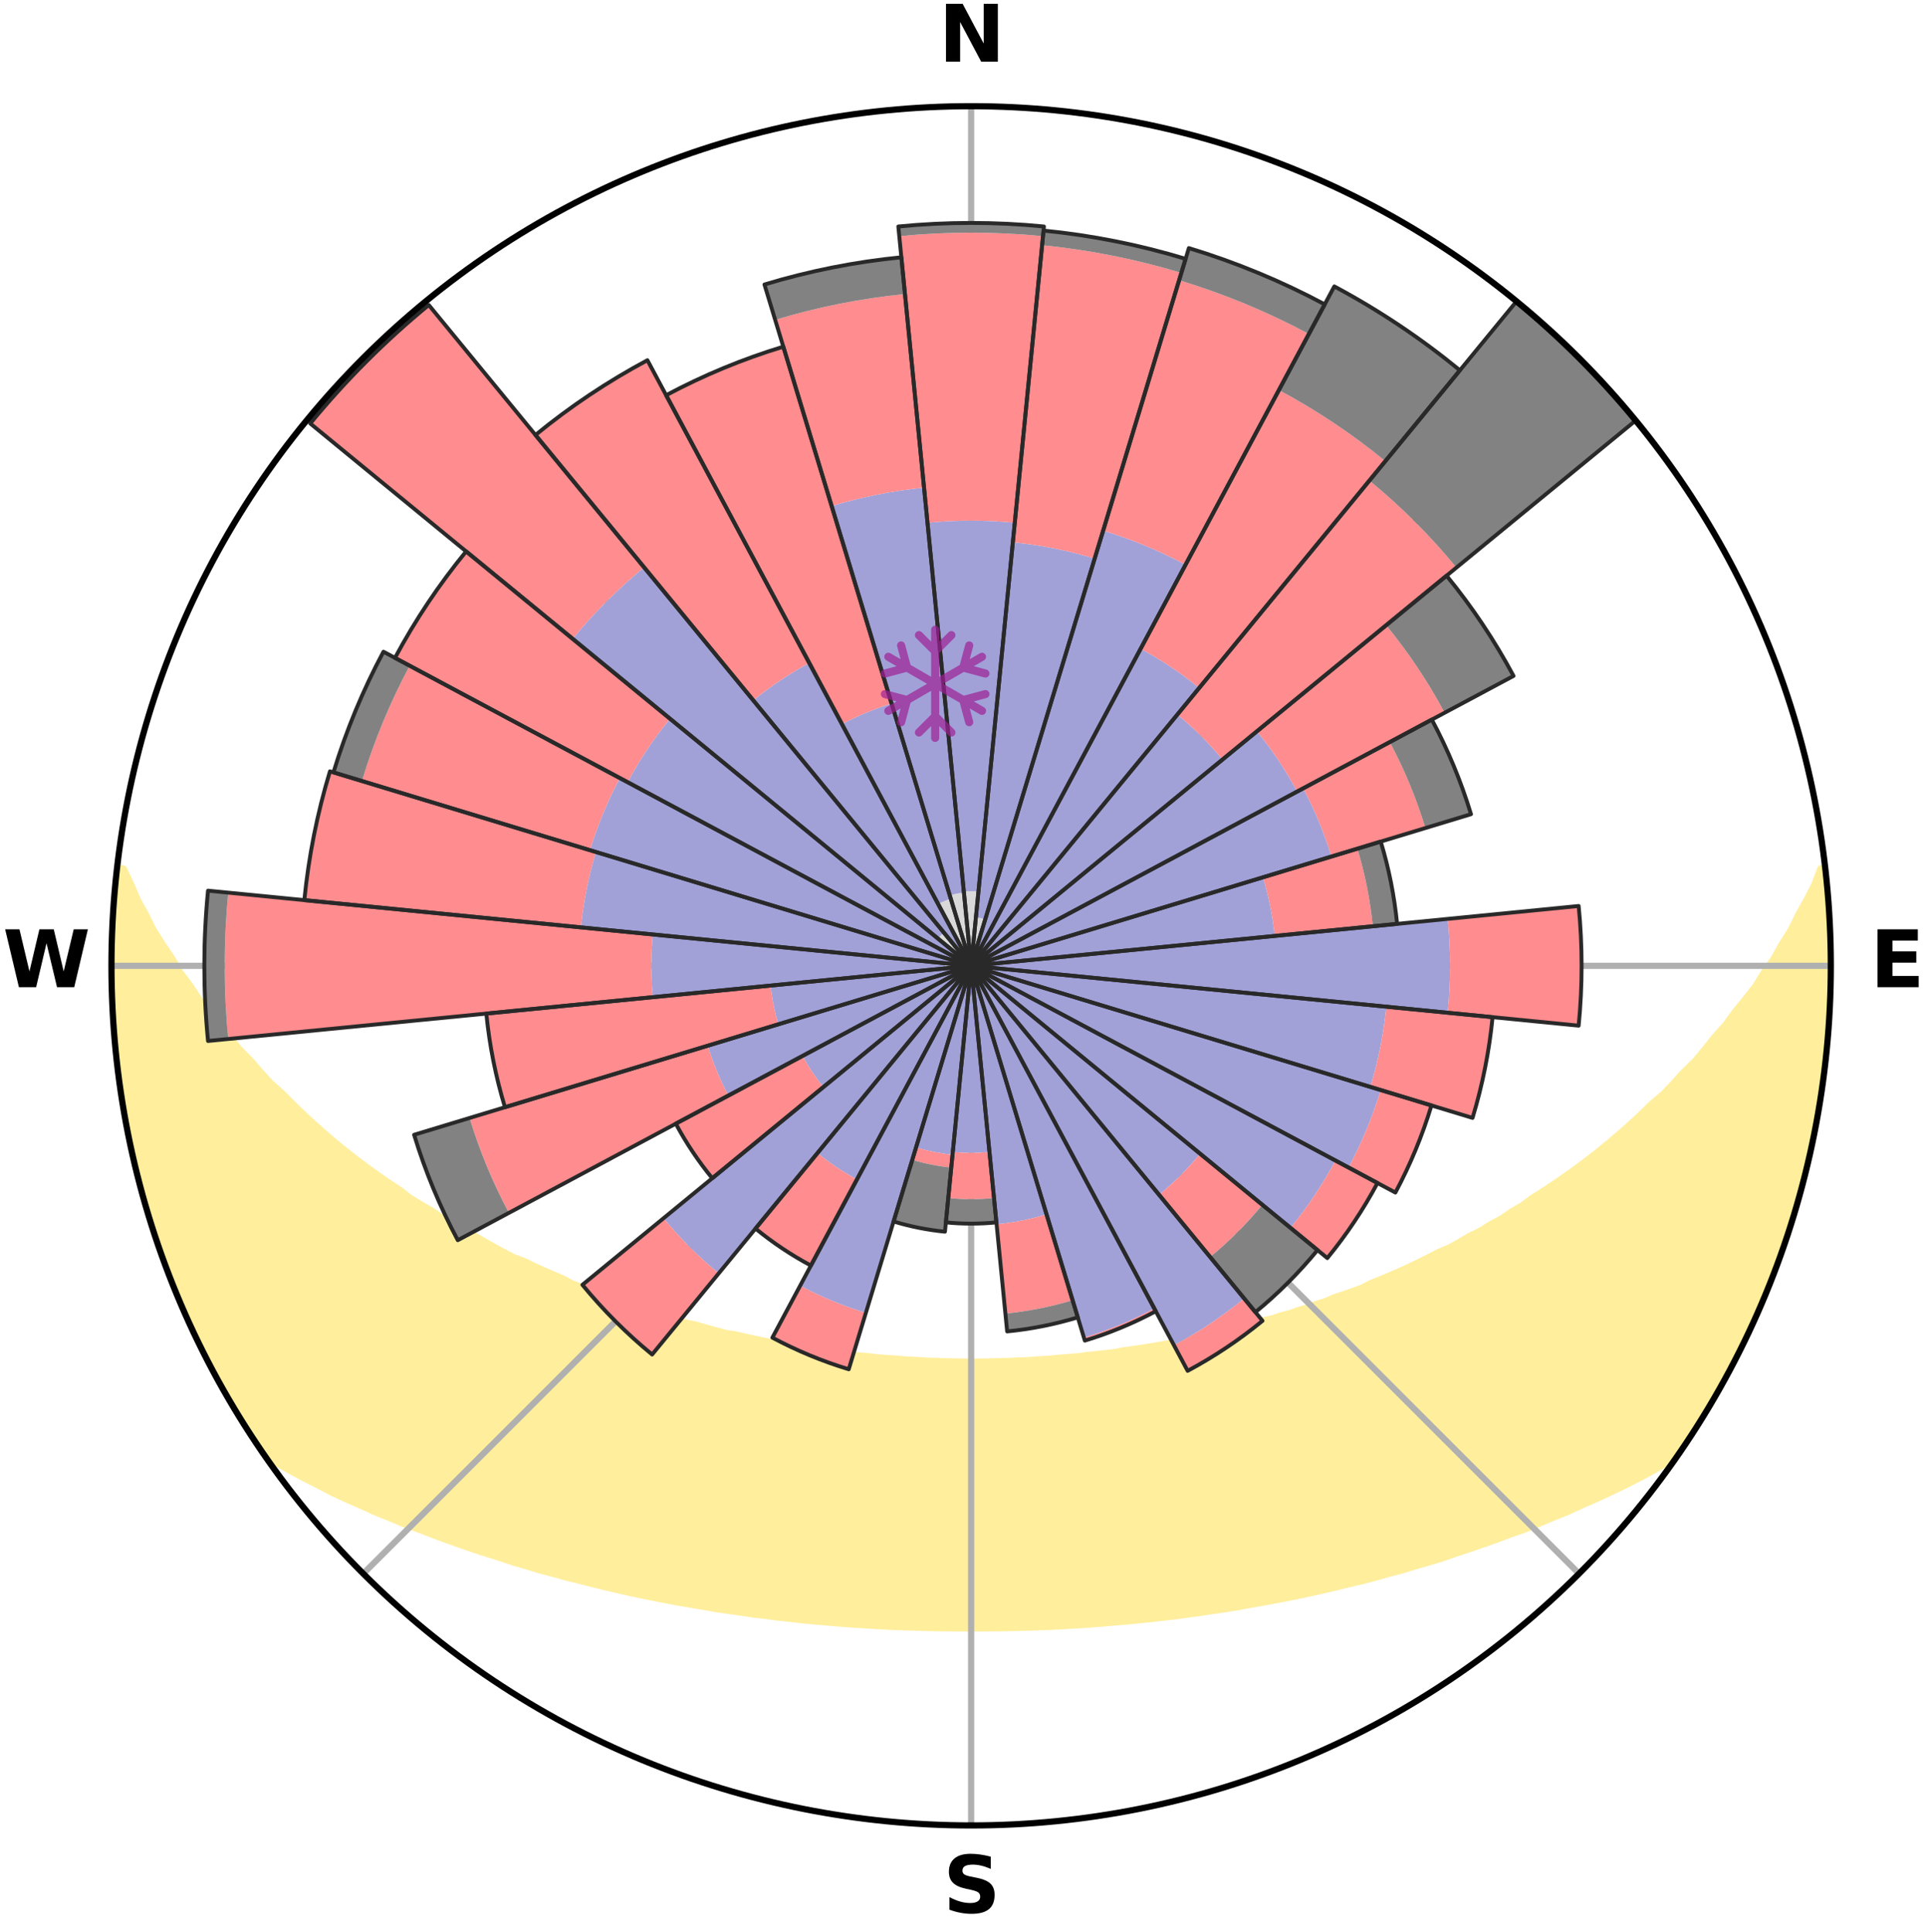 <?xml version="1.0" encoding="utf-8" standalone="no"?>
<!DOCTYPE svg PUBLIC "-//W3C//DTD SVG 1.1//EN"
  "http://www.w3.org/Graphics/SVG/1.1/DTD/svg11.dtd">
<svg xmlns:xlink="http://www.w3.org/1999/xlink" width="248.41pt" height="249.158pt" viewBox="0 0 248.41 249.158" xmlns="http://www.w3.org/2000/svg" version="1.1">
 <title>Ski Rose for Folgaria, Area sciistica Folgaria</title>
 <defs>
  <style type="text/css">*{stroke-linejoin: round; stroke-linecap: butt}</style>
 </defs>
 <g id="figure_1">
  <g id="patch_1">
   <path d="M 0 249.158 
L 248.41 249.158 
L 248.41 0 
L 0 0 
z
" style="fill: #ffffff"/>
  </g>
  <g id="axes_1">
   <g id="patch_2">
    <path d="M 236.135 124.579 
C 236.135 110.018 233.267 95.599 227.695 82.147 
C 222.122 68.695 213.955 56.471 203.659 46.175 
C 193.363 35.879 181.139 27.711 167.687 22.139 
C 154.235 16.567 139.815 13.699 125.255 13.699 
C 110.694 13.699 96.275 16.567 82.823 22.139 
C 69.371 27.711 57.147 35.879 46.851 46.175 
C 36.555 56.471 28.387 68.695 22.815 82.147 
C 17.243 95.599 14.375 110.018 14.375 124.579 
C 14.375 139.14 17.243 153.559 22.815 167.011 
C 28.387 180.463 36.555 192.687 46.851 202.983 
C 57.147 213.279 69.371 221.447 82.823 227.019 
C 96.275 232.591 110.694 235.459 125.255 235.459 
C 139.815 235.459 154.235 232.591 167.687 227.019 
C 181.139 221.447 193.363 213.279 203.659 202.983 
C 213.955 192.687 222.122 180.463 227.695 167.011 
C 233.267 153.559 236.135 139.14 236.135 124.579 
M 125.255 124.579 
C 125.255 124.579 125.255 124.579 125.255 124.579 
C 125.255 124.579 125.255 124.579 125.255 124.579 
C 125.255 124.579 125.255 124.579 125.255 124.579 
C 125.255 124.579 125.255 124.579 125.255 124.579 
C 125.255 124.579 125.255 124.579 125.255 124.579 
C 125.255 124.579 125.255 124.579 125.255 124.579 
C 125.255 124.579 125.255 124.579 125.255 124.579 
C 125.255 124.579 125.255 124.579 125.255 124.579 
C 125.255 124.579 125.255 124.579 125.255 124.579 
C 125.255 124.579 125.255 124.579 125.255 124.579 
C 125.255 124.579 125.255 124.579 125.255 124.579 
C 125.255 124.579 125.255 124.579 125.255 124.579 
C 125.255 124.579 125.255 124.579 125.255 124.579 
C 125.255 124.579 125.255 124.579 125.255 124.579 
C 125.255 124.579 125.255 124.579 125.255 124.579 
C 125.255 124.579 125.255 124.579 125.255 124.579 
z
" style="fill: #ffffff"/>
   </g>
   <g id="PolyCollection_1">
    <defs>
     <path id="me24fdbf81f" d="M 235.419 -137.131 
L 234.868 -137.068 
L 234.117 -135.061 
L 233.094 -133.066 
L 232.004 -131.108 
L 231.066 -129.199 
L 229.876 -127.319 
L 228.855 -125.483 
L 227.586 -123.686 
L 226.495 -121.928 
L 225.16 -120.217 
L 223.796 -118.552 
L 222.616 -116.917 
L 221.199 -115.341 
L 219.969 -113.788 
L 218.715 -112.275 
L 217.231 -110.833 
L 215.936 -109.404 
L 214.623 -108.016 
L 213.086 -106.71 
L 211.74 -105.406 
L 210.38 -104.142 
L 209.006 -102.92 
L 207.619 -101.737 
L 206.222 -100.595 
L 204.816 -99.494 
L 203.401 -98.432 
L 201.979 -97.409 
L 200.552 -96.427 
L 199.121 -95.482 
L 197.686 -94.577 
L 196.43 -93.631 
L 194.99 -92.799 
L 193.725 -91.92 
L 192.285 -91.159 
L 191.016 -90.346 
L 189.579 -89.654 
L 188.309 -88.905 
L 187.039 -88.186 
L 185.613 -87.591 
L 184.348 -86.933 
L 183.085 -86.302 
L 181.824 -85.7 
L 180.567 -85.125 
L 179.315 -84.577 
L 178.068 -84.054 
L 176.826 -83.557 
L 175.718 -82.98 
L 174.486 -82.531 
L 173.262 -82.106 
L 172.046 -81.703 
L 170.951 -81.215 
L 169.749 -80.854 
L 168.662 -80.407 
L 167.476 -80.087 
L 166.398 -79.679 
L 165.23 -79.395 
L 164.163 -79.024 
L 163.014 -78.774 
L 161.958 -78.436 
L 160.908 -78.115 
L 159.862 -77.81 
L 158.75 -77.62 
L 157.718 -77.344 
L 156.692 -77.082 
L 155.672 -76.834 
L 154.657 -76.599 
L 153.648 -76.377 
L 152.645 -76.167 
L 151.648 -75.969 
L 150.657 -75.782 
L 149.672 -75.605 
L 148.693 -75.439 
L 147.72 -75.283 
L 146.753 -75.136 
L 145.792 -74.997 
L 144.837 -74.867 
L 143.913 -74.675 
L 142.966 -74.563 
L 142.025 -74.459 
L 141.089 -74.361 
L 140.157 -74.269 
L 139.246 -74.129 
L 138.322 -74.052 
L 137.403 -73.98 
L 136.487 -73.914 
L 135.584 -73.811 
L 134.674 -73.757 
L 133.768 -73.708 
L 132.869 -73.632 
L 131.967 -73.594 
L 131.068 -73.559 
L 130.172 -73.509 
L 129.276 -73.485 
L 128.381 -73.465 
L 127.488 -73.439 
L 126.594 -73.429 
L 125.701 -73.422 
L 124.808 -73.422 
L 123.916 -73.433 
L 123.022 -73.447 
L 122.129 -73.464 
L 121.235 -73.5 
L 120.339 -73.527 
L 119.442 -73.558 
L 118.546 -73.619 
L 117.645 -73.661 
L 116.742 -73.706 
L 115.842 -73.792 
L 114.934 -73.85 
L 114.022 -73.912 
L 113.107 -73.978 
L 112.2 -74.1 
L 111.278 -74.18 
L 110.351 -74.266 
L 109.42 -74.358 
L 108.505 -74.519 
L 107.566 -74.627 
L 106.621 -74.742 
L 105.671 -74.864 
L 104.716 -74.994 
L 103.755 -75.132 
L 102.824 -75.359 
L 101.854 -75.518 
L 100.878 -75.686 
L 99.896 -75.865 
L 98.908 -76.054 
L 97.914 -76.254 
L 96.914 -76.466 
L 95.908 -76.69 
L 94.897 -76.927 
L 93.815 -77.079 
L 92.789 -77.341 
L 91.757 -77.617 
L 90.72 -77.908 
L 89.678 -78.215 
L 88.549 -78.433 
L 87.494 -78.771 
L 86.434 -79.126 
L 85.277 -79.393 
L 84.206 -79.783 
L 83.132 -80.191 
L 81.95 -80.512 
L 80.867 -80.959 
L 79.669 -81.32 
L 78.462 -81.701 
L 77.366 -82.21 
L 76.145 -82.636 
L 74.918 -83.084 
L 73.683 -83.557 
L 72.576 -84.157 
L 71.332 -84.679 
L 70.084 -85.226 
L 68.831 -85.8 
L 67.575 -86.401 
L 66.164 -86.934 
L 64.899 -87.593 
L 63.633 -88.281 
L 62.366 -88.998 
L 61.1 -89.746 
L 59.667 -90.436 
L 58.401 -91.247 
L 56.965 -92.006 
L 55.704 -92.883 
L 54.268 -93.713 
L 52.833 -94.581 
L 51.584 -95.559 
L 50.156 -96.501 
L 48.733 -97.481 
L 47.315 -98.501 
L 45.904 -99.56 
L 44.501 -100.659 
L 43.107 -101.797 
L 41.724 -102.977 
L 40.353 -104.196 
L 38.996 -105.456 
L 37.653 -106.756 
L 36.326 -108.097 
L 34.809 -109.444 
L 33.517 -110.869 
L 32.246 -112.334 
L 30.785 -113.816 
L 29.558 -115.364 
L 28.143 -116.936 
L 26.966 -118.567 
L 25.604 -120.228 
L 24.484 -121.94 
L 23.183 -123.688 
L 22.127 -125.479 
L 20.896 -127.312 
L 19.707 -129.187 
L 18.769 -131.092 
L 17.676 -133.046 
L 16.844 -135.018 
L 15.889 -137.04 
L 15.093 -137.13 
L 15.093 -137.13 
L 14.957 -135.2 
L 14.73 -133.278 
L 14.659 -131.343 
L 14.498 -129.415 
L 14.433 -127.481 
L 14.46 -125.546 
L 14.398 -123.612 
L 14.489 -121.679 
L 14.493 -119.743 
L 14.583 -117.81 
L 14.835 -115.889 
L 14.937 -113.957 
L 15.116 -112.03 
L 15.393 -110.115 
L 15.771 -108.217 
L 15.928 -106.284 
L 16.295 -104.385 
L 16.691 -102.492 
L 17.018 -100.584 
L 17.475 -98.703 
L 17.962 -96.831 
L 18.478 -94.967 
L 18.945 -93.089 
L 19.599 -91.266 
L 20.118 -89.401 
L 20.755 -87.574 
L 21.422 -85.758 
L 22.122 -83.954 
L 22.85 -82.162 
L 23.609 -80.382 
L 24.4 -78.617 
L 25.224 -76.867 
L 26.081 -75.133 
L 26.909 -73.383 
L 27.838 -71.686 
L 28.75 -69.979 
L 29.726 -68.308 
L 30.762 -66.674 
L 31.741 -65.004 
L 32.795 -63.381 
L 33.892 -61.787 
L 35.561 -60.601 
L 37.387 -59.56 
L 39.229 -58.569 
L 41.087 -57.629 
L 42.889 -56.682 
L 44.753 -55.824 
L 46.621 -55.01 
L 48.426 -54.178 
L 50.283 -53.434 
L 52.082 -52.672 
L 53.931 -52 
L 55.719 -51.304 
L 57.502 -50.639 
L 59.277 -50.005 
L 61.046 -49.4 
L 62.807 -48.823 
L 64.559 -48.274 
L 66.261 -47.697 
L 67.997 -47.2 
L 69.689 -46.679 
L 71.408 -46.231 
L 73.081 -45.754 
L 74.781 -45.351 
L 76.442 -44.924 
L 78.093 -44.514 
L 79.739 -44.13 
L 81.374 -43.76 
L 83.004 -43.417 
L 84.624 -43.086 
L 86.238 -42.779 
L 87.842 -42.484 
L 89.44 -42.212 
L 91.028 -41.949 
L 92.595 -41.668 
L 94.172 -41.444 
L 95.738 -41.227 
L 97.288 -40.994 
L 98.843 -40.812 
L 100.382 -40.61 
L 101.923 -40.447 
L 103.452 -40.273 
L 104.976 -40.113 
L 106.503 -39.994 
L 108.019 -39.86 
L 109.531 -39.74 
L 111.042 -39.646 
L 112.547 -39.55 
L 114.049 -39.465 
L 115.549 -39.393 
L 117.048 -39.348 
L 118.543 -39.298 
L 120.037 -39.26 
L 121.529 -39.233 
L 123.02 -39.218 
L 124.51 -39.212 
L 126 -39.212 
L 127.49 -39.218 
L 128.981 -39.235 
L 130.473 -39.262 
L 131.966 -39.301 
L 133.463 -39.336 
L 134.96 -39.396 
L 136.46 -39.469 
L 137.962 -39.554 
L 139.469 -39.637 
L 140.978 -39.745 
L 142.49 -39.866 
L 144.006 -40 
L 145.532 -40.119 
L 147.056 -40.279 
L 148.592 -40.43 
L 150.125 -40.617 
L 151.675 -40.785 
L 153.219 -41.002 
L 154.779 -41.204 
L 156.335 -41.452 
L 157.911 -41.676 
L 159.492 -41.923 
L 161.065 -42.221 
L 162.664 -42.493 
L 164.266 -42.79 
L 165.881 -43.096 
L 167.5 -43.428 
L 169.13 -43.771 
L 170.764 -44.141 
L 172.411 -44.525 
L 174.06 -44.936 
L 175.75 -45.317 
L 177.421 -45.765 
L 179.093 -46.243 
L 180.812 -46.691 
L 182.504 -47.211 
L 184.24 -47.709 
L 185.985 -48.231 
L 187.693 -48.836 
L 189.453 -49.413 
L 191.221 -50.018 
L 192.996 -50.652 
L 194.778 -51.317 
L 196.621 -51.957 
L 198.415 -52.685 
L 200.214 -53.446 
L 202.07 -54.191 
L 203.874 -55.022 
L 205.743 -55.836 
L 207.606 -56.694 
L 209.473 -57.589 
L 211.327 -58.533 
L 213.174 -59.522 
L 214.994 -60.569 
L 216.626 -61.781 
L 217.714 -63.382 
L 218.753 -65.014 
L 219.787 -66.65 
L 220.735 -68.337 
L 221.72 -70.001 
L 222.671 -71.687 
L 223.604 -73.382 
L 224.48 -75.107 
L 225.318 -76.851 
L 226.072 -78.634 
L 226.905 -80.38 
L 227.667 -82.159 
L 228.332 -83.976 
L 229.052 -85.771 
L 229.725 -87.584 
L 230.351 -89.414 
L 231 -91.238 
L 231.527 -93.1 
L 232.008 -94.974 
L 232.564 -96.827 
L 233.009 -98.71 
L 233.489 -100.584 
L 233.799 -102.495 
L 234.244 -104.379 
L 234.468 -106.303 
L 234.83 -108.203 
L 235.127 -110.114 
L 235.413 -112.028 
L 235.478 -113.966 
L 235.687 -115.888 
L 235.858 -117.814 
L 235.976 -119.745 
L 236.075 -121.677 
L 236.123 -123.612 
L 235.981 -125.545 
L 235.975 -127.478 
L 235.921 -129.411 
L 235.848 -131.343 
L 235.742 -133.275 
L 235.589 -135.203 
L 235.419 -137.131 
z
" style="stroke: #ffee9c"/>
    </defs>
    <g clip-path="url(#p9b0ef4edac)">
     <use xlink:href="#me24fdbf81f" x="0" y="249.158" style="fill: #ffee9c; stroke: #ffee9c"/>
    </g>
   </g>
   <g id="matplotlib.axis_1">
    <g id="xtick_1">
     <g id="line2d_1">
      <path d="M 125.255 124.579 
L 125.255 13.699 
" clip-path="url(#p9b0ef4edac)" style="fill: none; stroke: #b0b0b0; stroke-width: 0.8; stroke-linecap: square"/>
     </g>
     <g id="text_1">
      <!-- N -->
      <g transform="translate(121.07 7.958) scale(0.1 -0.1)">
       <defs>
        <path id="DejaVuSans-Bold-4e" d="M 588 4666 
L 1931 4666 
L 3628 1466 
L 3628 4666 
L 4769 4666 
L 4769 0 
L 3425 0 
L 1728 3200 
L 1728 0 
L 588 0 
L 588 4666 
z
" transform="scale(0.016)"/>
       </defs>
       <use xlink:href="#DejaVuSans-Bold-4e"/>
      </g>
     </g>
    </g>
    <g id="xtick_2">
     <g id="line2d_2">
      <path d="M 125.255 124.579 
L 203.659 46.175 
" clip-path="url(#p9b0ef4edac)" style="fill: none; stroke: #b0b0b0; stroke-width: 0.8; stroke-linecap: square"/>
     </g>
    </g>
    <g id="xtick_3">
     <g id="line2d_3">
      <path d="M 125.255 124.579 
L 236.135 124.579 
" clip-path="url(#p9b0ef4edac)" style="fill: none; stroke: #b0b0b0; stroke-width: 0.8; stroke-linecap: square"/>
     </g>
     <g id="text_2">
      <!-- E -->
      <g transform="translate(241.219 127.338) scale(0.1 -0.1)">
       <defs>
        <path id="DejaVuSans-Bold-45" d="M 588 4666 
L 3834 4666 
L 3834 3756 
L 1791 3756 
L 1791 2888 
L 3713 2888 
L 3713 1978 
L 1791 1978 
L 1791 909 
L 3903 909 
L 3903 0 
L 588 0 
L 588 4666 
z
" transform="scale(0.016)"/>
       </defs>
       <use xlink:href="#DejaVuSans-Bold-45"/>
      </g>
     </g>
    </g>
    <g id="xtick_4">
     <g id="line2d_4">
      <path d="M 125.255 124.579 
L 203.659 202.983 
" clip-path="url(#p9b0ef4edac)" style="fill: none; stroke: #b0b0b0; stroke-width: 0.8; stroke-linecap: square"/>
     </g>
    </g>
    <g id="xtick_5">
     <g id="line2d_5">
      <path d="M 125.255 124.579 
L 125.255 235.459 
" clip-path="url(#p9b0ef4edac)" style="fill: none; stroke: #b0b0b0; stroke-width: 0.8; stroke-linecap: square"/>
     </g>
     <g id="text_3">
      <!-- S -->
      <g transform="translate(121.654 246.718) scale(0.1 -0.1)">
       <defs>
        <path id="DejaVuSans-Bold-53" d="M 3834 4519 
L 3834 3531 
Q 3450 3703 3084 3790 
Q 2719 3878 2394 3878 
Q 1963 3878 1756 3759 
Q 1550 3641 1550 3391 
Q 1550 3203 1689 3098 
Q 1828 2994 2194 2919 
L 2706 2816 
Q 3484 2659 3812 2340 
Q 4141 2022 4141 1434 
Q 4141 663 3683 286 
Q 3225 -91 2284 -91 
Q 1841 -91 1394 -6 
Q 947 78 500 244 
L 500 1259 
Q 947 1022 1364 901 
Q 1781 781 2169 781 
Q 2563 781 2772 912 
Q 2981 1044 2981 1288 
Q 2981 1506 2839 1625 
Q 2697 1744 2272 1838 
L 1806 1941 
Q 1106 2091 782 2419 
Q 459 2747 459 3303 
Q 459 4000 909 4375 
Q 1359 4750 2203 4750 
Q 2588 4750 2994 4692 
Q 3400 4634 3834 4519 
z
" transform="scale(0.016)"/>
       </defs>
       <use xlink:href="#DejaVuSans-Bold-53"/>
      </g>
     </g>
    </g>
    <g id="xtick_6">
     <g id="line2d_6">
      <path d="M 125.255 124.579 
L 46.851 202.983 
" clip-path="url(#p9b0ef4edac)" style="fill: none; stroke: #b0b0b0; stroke-width: 0.8; stroke-linecap: square"/>
     </g>
    </g>
    <g id="xtick_7">
     <g id="line2d_7">
      <path d="M 125.255 124.579 
L 14.375 124.579 
" clip-path="url(#p9b0ef4edac)" style="fill: none; stroke: #b0b0b0; stroke-width: 0.8; stroke-linecap: square"/>
     </g>
     <g id="text_4">
      <!-- W -->
      <g transform="translate(0.36 127.338) scale(0.1 -0.1)">
       <defs>
        <path id="DejaVuSans-Bold-57" d="M 191 4666 
L 1344 4666 
L 2150 1275 
L 2950 4666 
L 4109 4666 
L 4909 1275 
L 5716 4666 
L 6859 4666 
L 5759 0 
L 4372 0 
L 3525 3547 
L 2688 0 
L 1300 0 
L 191 4666 
z
" transform="scale(0.016)"/>
       </defs>
       <use xlink:href="#DejaVuSans-Bold-57"/>
      </g>
     </g>
    </g>
    <g id="xtick_8">
     <g id="line2d_8">
      <path d="M 125.255 124.579 
L 46.851 46.175 
" clip-path="url(#p9b0ef4edac)" style="fill: none; stroke: #b0b0b0; stroke-width: 0.8; stroke-linecap: square"/>
     </g>
    </g>
   </g>
   <g id="matplotlib.axis_2"/>
   <g id="patch_3">
    <path d="M 125.255 124.579 
C 125.255 124.579 125.255 124.579 125.255 124.579 
C 125.255 124.579 125.255 124.579 125.255 124.579 
L 126.199 114.989 
C 125.885 114.958 125.57 114.943 125.255 114.943 
C 124.939 114.943 124.624 114.958 124.31 114.989 
z
" clip-path="url(#p9b0ef4edac)" style="fill: #d9d9d9"/>
   </g>
   <g id="patch_4">
    <path d="M 125.255 124.579 
C 125.255 124.579 125.255 124.579 125.255 124.579 
C 125.255 124.579 125.255 124.579 125.255 124.579 
L 127.077 118.573 
C 126.88 118.513 126.681 118.463 126.479 118.423 
C 126.278 118.383 126.075 118.353 125.87 118.333 
z
" clip-path="url(#p9b0ef4edac)" style="fill: #d9d9d9"/>
   </g>
   <g id="patch_5">
    <path d="M 125.255 124.579 
C 125.255 124.579 125.255 124.579 125.255 124.579 
C 125.255 124.579 125.255 124.579 125.255 124.579 
L 125.255 124.579 
C 125.255 124.579 125.255 124.579 125.255 124.579 
C 125.255 124.579 125.255 124.579 125.255 124.579 
z
" clip-path="url(#p9b0ef4edac)" style="fill: #d9d9d9"/>
   </g>
   <g id="patch_6">
    <path d="M 125.255 124.579 
C 125.255 124.579 125.255 124.579 125.255 124.579 
C 125.255 124.579 125.255 124.579 125.255 124.579 
L 125.255 124.579 
C 125.255 124.579 125.255 124.579 125.255 124.579 
C 125.255 124.579 125.255 124.579 125.255 124.579 
z
" clip-path="url(#p9b0ef4edac)" style="fill: #d9d9d9"/>
   </g>
   <g id="patch_7">
    <path d="M 125.255 124.579 
C 125.255 124.579 125.255 124.579 125.255 124.579 
C 125.255 124.579 125.255 124.579 125.255 124.579 
L 125.255 124.579 
C 125.255 124.579 125.255 124.579 125.255 124.579 
C 125.255 124.579 125.255 124.579 125.255 124.579 
z
" clip-path="url(#p9b0ef4edac)" style="fill: #d9d9d9"/>
   </g>
   <g id="patch_8">
    <path d="M 125.255 124.579 
C 125.255 124.579 125.255 124.579 125.255 124.579 
C 125.255 124.579 125.255 124.579 125.255 124.579 
L 125.255 124.579 
C 125.255 124.579 125.255 124.579 125.255 124.579 
C 125.255 124.579 125.255 124.579 125.255 124.579 
z
" clip-path="url(#p9b0ef4edac)" style="fill: #d9d9d9"/>
   </g>
   <g id="patch_9">
    <path d="M 125.255 124.579 
C 125.255 124.579 125.255 124.579 125.255 124.579 
C 125.255 124.579 125.255 124.579 125.255 124.579 
L 125.255 124.579 
C 125.255 124.579 125.255 124.579 125.255 124.579 
C 125.255 124.579 125.255 124.579 125.255 124.579 
z
" clip-path="url(#p9b0ef4edac)" style="fill: #d9d9d9"/>
   </g>
   <g id="patch_10">
    <path d="M 125.255 124.579 
C 125.255 124.579 125.255 124.579 125.255 124.579 
C 125.255 124.579 125.255 124.579 125.255 124.579 
L 125.255 124.579 
C 125.255 124.579 125.255 124.579 125.255 124.579 
C 125.255 124.579 125.255 124.579 125.255 124.579 
z
" clip-path="url(#p9b0ef4edac)" style="fill: #d9d9d9"/>
   </g>
   <g id="patch_11">
    <path d="M 125.255 124.579 
C 125.255 124.579 125.255 124.579 125.255 124.579 
C 125.255 124.579 125.255 124.579 125.255 124.579 
L 125.255 124.579 
C 125.255 124.579 125.255 124.579 125.255 124.579 
C 125.255 124.579 125.255 124.579 125.255 124.579 
z
" clip-path="url(#p9b0ef4edac)" style="fill: #d9d9d9"/>
   </g>
   <g id="patch_12">
    <path d="M 125.255 124.579 
C 125.255 124.579 125.255 124.579 125.255 124.579 
C 125.255 124.579 125.255 124.579 125.255 124.579 
L 125.255 124.579 
C 125.255 124.579 125.255 124.579 125.255 124.579 
C 125.255 124.579 125.255 124.579 125.255 124.579 
z
" clip-path="url(#p9b0ef4edac)" style="fill: #d9d9d9"/>
   </g>
   <g id="patch_13">
    <path d="M 125.255 124.579 
C 125.255 124.579 125.255 124.579 125.255 124.579 
C 125.255 124.579 125.255 124.579 125.255 124.579 
L 125.255 124.579 
C 125.255 124.579 125.255 124.579 125.255 124.579 
C 125.255 124.579 125.255 124.579 125.255 124.579 
z
" clip-path="url(#p9b0ef4edac)" style="fill: #d9d9d9"/>
   </g>
   <g id="patch_14">
    <path d="M 125.255 124.579 
C 125.255 124.579 125.255 124.579 125.255 124.579 
C 125.255 124.579 125.255 124.579 125.255 124.579 
L 125.255 124.579 
C 125.255 124.579 125.255 124.579 125.255 124.579 
C 125.255 124.579 125.255 124.579 125.255 124.579 
z
" clip-path="url(#p9b0ef4edac)" style="fill: #d9d9d9"/>
   </g>
   <g id="patch_15">
    <path d="M 125.255 124.579 
C 125.255 124.579 125.255 124.579 125.255 124.579 
C 125.255 124.579 125.255 124.579 125.255 124.579 
L 125.255 124.579 
C 125.255 124.579 125.255 124.579 125.255 124.579 
C 125.255 124.579 125.255 124.579 125.255 124.579 
z
" clip-path="url(#p9b0ef4edac)" style="fill: #d9d9d9"/>
   </g>
   <g id="patch_16">
    <path d="M 125.255 124.579 
C 125.255 124.579 125.255 124.579 125.255 124.579 
C 125.255 124.579 125.255 124.579 125.255 124.579 
L 125.255 124.579 
C 125.255 124.579 125.255 124.579 125.255 124.579 
C 125.255 124.579 125.255 124.579 125.255 124.579 
z
" clip-path="url(#p9b0ef4edac)" style="fill: #d9d9d9"/>
   </g>
   <g id="patch_17">
    <path d="M 125.255 124.579 
C 125.255 124.579 125.255 124.579 125.255 124.579 
C 125.255 124.579 125.255 124.579 125.255 124.579 
L 125.255 124.579 
C 125.255 124.579 125.255 124.579 125.255 124.579 
C 125.255 124.579 125.255 124.579 125.255 124.579 
z
" clip-path="url(#p9b0ef4edac)" style="fill: #d9d9d9"/>
   </g>
   <g id="patch_18">
    <path d="M 125.255 124.579 
C 125.255 124.579 125.255 124.579 125.255 124.579 
C 125.255 124.579 125.255 124.579 125.255 124.579 
L 125.255 124.579 
C 125.255 124.579 125.255 124.579 125.255 124.579 
C 125.255 124.579 125.255 124.579 125.255 124.579 
z
" clip-path="url(#p9b0ef4edac)" style="fill: #d9d9d9"/>
   </g>
   <g id="patch_19">
    <path d="M 125.255 124.579 
C 125.255 124.579 125.255 124.579 125.255 124.579 
C 125.255 124.579 125.255 124.579 125.255 124.579 
L 125.255 124.579 
C 125.255 124.579 125.255 124.579 125.255 124.579 
C 125.255 124.579 125.255 124.579 125.255 124.579 
z
" clip-path="url(#p9b0ef4edac)" style="fill: #d9d9d9"/>
   </g>
   <g id="patch_20">
    <path d="M 125.255 124.579 
C 125.255 124.579 125.255 124.579 125.255 124.579 
C 125.255 124.579 125.255 124.579 125.255 124.579 
L 125.255 124.579 
C 125.255 124.579 125.255 124.579 125.255 124.579 
C 125.255 124.579 125.255 124.579 125.255 124.579 
z
" clip-path="url(#p9b0ef4edac)" style="fill: #d9d9d9"/>
   </g>
   <g id="patch_21">
    <path d="M 125.255 124.579 
C 125.255 124.579 125.255 124.579 125.255 124.579 
C 125.255 124.579 125.255 124.579 125.255 124.579 
L 125.255 124.579 
C 125.255 124.579 125.255 124.579 125.255 124.579 
C 125.255 124.579 125.255 124.579 125.255 124.579 
z
" clip-path="url(#p9b0ef4edac)" style="fill: #d9d9d9"/>
   </g>
   <g id="patch_22">
    <path d="M 125.255 124.579 
C 125.255 124.579 125.255 124.579 125.255 124.579 
C 125.255 124.579 125.255 124.579 125.255 124.579 
L 125.255 124.579 
C 125.255 124.579 125.255 124.579 125.255 124.579 
C 125.255 124.579 125.255 124.579 125.255 124.579 
z
" clip-path="url(#p9b0ef4edac)" style="fill: #d9d9d9"/>
   </g>
   <g id="patch_23">
    <path d="M 125.255 124.579 
C 125.255 124.579 125.255 124.579 125.255 124.579 
C 125.255 124.579 125.255 124.579 125.255 124.579 
L 125.255 124.579 
C 125.255 124.579 125.255 124.579 125.255 124.579 
C 125.255 124.579 125.255 124.579 125.255 124.579 
z
" clip-path="url(#p9b0ef4edac)" style="fill: #d9d9d9"/>
   </g>
   <g id="patch_24">
    <path d="M 125.255 124.579 
C 125.255 124.579 125.255 124.579 125.255 124.579 
C 125.255 124.579 125.255 124.579 125.255 124.579 
L 125.255 124.579 
C 125.255 124.579 125.255 124.579 125.255 124.579 
C 125.255 124.579 125.255 124.579 125.255 124.579 
z
" clip-path="url(#p9b0ef4edac)" style="fill: #d9d9d9"/>
   </g>
   <g id="patch_25">
    <path d="M 125.255 124.579 
C 125.255 124.579 125.255 124.579 125.255 124.579 
C 125.255 124.579 125.255 124.579 125.255 124.579 
L 125.255 124.579 
C 125.255 124.579 125.255 124.579 125.255 124.579 
C 125.255 124.579 125.255 124.579 125.255 124.579 
z
" clip-path="url(#p9b0ef4edac)" style="fill: #d9d9d9"/>
   </g>
   <g id="patch_26">
    <path d="M 125.255 124.579 
C 125.255 124.579 125.255 124.579 125.255 124.579 
C 125.255 124.579 125.255 124.579 125.255 124.579 
L 125.255 124.579 
C 125.255 124.579 125.255 124.579 125.255 124.579 
C 125.255 124.579 125.255 124.579 125.255 124.579 
z
" clip-path="url(#p9b0ef4edac)" style="fill: #d9d9d9"/>
   </g>
   <g id="patch_27">
    <path d="M 125.255 124.579 
C 125.255 124.579 125.255 124.579 125.255 124.579 
C 125.255 124.579 125.255 124.579 125.255 124.579 
L 121.916 124.25 
C 121.905 124.36 121.9 124.469 121.9 124.579 
C 121.9 124.689 121.905 124.799 121.916 124.908 
z
" clip-path="url(#p9b0ef4edac)" style="fill: #d9d9d9"/>
   </g>
   <g id="patch_28">
    <path d="M 125.255 124.579 
C 125.255 124.579 125.255 124.579 125.255 124.579 
C 125.255 124.579 125.255 124.579 125.255 124.579 
L 125.255 124.579 
C 125.255 124.579 125.255 124.579 125.255 124.579 
C 125.255 124.579 125.255 124.579 125.255 124.579 
z
" clip-path="url(#p9b0ef4edac)" style="fill: #d9d9d9"/>
   </g>
   <g id="patch_29">
    <path d="M 125.255 124.579 
C 125.255 124.579 125.255 124.579 125.255 124.579 
C 125.255 124.579 125.255 124.579 125.255 124.579 
L 125.255 124.579 
C 125.255 124.579 125.255 124.579 125.255 124.579 
C 125.255 124.579 125.255 124.579 125.255 124.579 
z
" clip-path="url(#p9b0ef4edac)" style="fill: #d9d9d9"/>
   </g>
   <g id="patch_30">
    <path d="M 125.255 124.579 
C 125.255 124.579 125.255 124.579 125.255 124.579 
C 125.255 124.579 125.255 124.579 125.255 124.579 
L 125.255 124.579 
C 125.255 124.579 125.255 124.579 125.255 124.579 
C 125.255 124.579 125.255 124.579 125.255 124.579 
z
" clip-path="url(#p9b0ef4edac)" style="fill: #d9d9d9"/>
   </g>
   <g id="patch_31">
    <path d="M 125.255 124.579 
C 125.255 124.579 125.255 124.579 125.255 124.579 
C 125.255 124.579 125.255 124.579 125.255 124.579 
L 121.725 120.278 
C 121.585 120.394 121.45 120.516 121.321 120.645 
C 121.192 120.774 121.07 120.909 120.954 121.05 
z
" clip-path="url(#p9b0ef4edac)" style="fill: #d9d9d9"/>
   </g>
   <g id="patch_32">
    <path d="M 125.255 124.579 
C 125.255 124.579 125.255 124.579 125.255 124.579 
C 125.255 124.579 125.255 124.579 125.255 124.579 
L 125.255 124.579 
C 125.255 124.579 125.255 124.579 125.255 124.579 
C 125.255 124.579 125.255 124.579 125.255 124.579 
z
" clip-path="url(#p9b0ef4edac)" style="fill: #d9d9d9"/>
   </g>
   <g id="patch_33">
    <path d="M 125.255 124.579 
C 125.255 124.579 125.255 124.579 125.255 124.579 
C 125.255 124.579 125.255 124.579 125.255 124.579 
L 122.633 115.934 
C 122.35 116.02 122.071 116.12 121.798 116.233 
C 121.525 116.346 121.257 116.473 120.996 116.612 
z
" clip-path="url(#p9b0ef4edac)" style="fill: #d9d9d9"/>
   </g>
   <g id="patch_34">
    <path d="M 125.255 124.579 
C 125.255 124.579 125.255 124.579 125.255 124.579 
C 125.255 124.579 125.255 124.579 125.255 124.579 
L 124.325 115.135 
C 124.016 115.166 123.708 115.211 123.404 115.272 
C 123.099 115.333 122.797 115.408 122.5 115.498 
z
" clip-path="url(#p9b0ef4edac)" style="fill: #d9d9d9"/>
   </g>
   <g id="patch_35">
    <path d="M 124.31 114.989 
C 124.624 114.958 124.939 114.943 125.255 114.943 
C 125.57 114.943 125.885 114.958 126.199 114.989 
L 130.884 67.427 
C 129.013 67.243 127.135 67.151 125.255 67.151 
C 123.375 67.151 121.497 67.243 119.626 67.427 
z
" clip-path="url(#p9b0ef4edac)" style="fill: #a1a1d8"/>
   </g>
   <g id="patch_36">
    <path d="M 125.87 118.333 
C 126.075 118.353 126.278 118.383 126.479 118.423 
C 126.681 118.463 126.88 118.513 127.077 118.573 
L 141.191 72.045 
C 139.471 71.523 137.727 71.086 135.965 70.736 
C 134.203 70.385 132.424 70.121 130.636 69.945 
z
" clip-path="url(#p9b0ef4edac)" style="fill: #a1a1d8"/>
   </g>
   <g id="patch_37">
    <path d="M 125.255 124.579 
C 125.255 124.579 125.255 124.579 125.255 124.579 
C 125.255 124.579 125.255 124.579 125.255 124.579 
L 152.909 72.842 
C 151.216 71.936 149.479 71.115 147.705 70.38 
C 145.931 69.645 144.122 68.998 142.284 68.441 
z
" clip-path="url(#p9b0ef4edac)" style="fill: #a1a1d8"/>
   </g>
   <g id="patch_38">
    <path d="M 125.255 124.579 
C 125.255 124.579 125.255 124.579 125.255 124.579 
C 125.255 124.579 125.255 124.579 125.255 124.579 
L 154.67 88.737 
C 153.497 87.774 152.277 86.869 151.015 86.026 
C 149.753 85.183 148.451 84.402 147.112 83.687 
z
" clip-path="url(#p9b0ef4edac)" style="fill: #a1a1d8"/>
   </g>
   <g id="patch_39">
    <path d="M 125.255 124.579 
C 125.255 124.579 125.255 124.579 125.255 124.579 
C 125.255 124.579 125.255 124.579 125.255 124.579 
L 157.673 97.974 
C 156.802 96.913 155.88 95.895 154.909 94.925 
C 153.938 93.954 152.921 93.032 151.86 92.161 
z
" clip-path="url(#p9b0ef4edac)" style="fill: #a1a1d8"/>
   </g>
   <g id="patch_40">
    <path d="M 125.255 124.579 
C 125.255 124.579 125.255 124.579 125.255 124.579 
C 125.255 124.579 125.255 124.579 125.255 124.579 
L 167.308 102.101 
C 166.572 100.725 165.769 99.385 164.902 98.088 
C 164.035 96.79 163.105 95.535 162.115 94.329 
z
" clip-path="url(#p9b0ef4edac)" style="fill: #a1a1d8"/>
   </g>
   <g id="patch_41">
    <path d="M 125.255 124.579 
C 125.255 124.579 125.255 124.579 125.255 124.579 
C 125.255 124.579 125.255 124.579 125.255 124.579 
L 171.724 110.483 
C 171.263 108.962 170.727 107.464 170.119 105.996 
C 169.511 104.527 168.831 103.09 168.081 101.688 
z
" clip-path="url(#p9b0ef4edac)" style="fill: #a1a1d8"/>
   </g>
   <g id="patch_42">
    <path d="M 125.255 124.579 
C 125.255 124.579 125.255 124.579 125.255 124.579 
C 125.255 124.579 125.255 124.579 125.255 124.579 
L 164.406 120.723 
C 164.28 119.442 164.091 118.167 163.84 116.904 
C 163.589 115.641 163.275 114.391 162.902 113.159 
z
" clip-path="url(#p9b0ef4edac)" style="fill: #a1a1d8"/>
   </g>
   <g id="patch_43">
    <path d="M 125.255 124.579 
C 125.255 124.579 125.255 124.579 125.255 124.579 
C 125.255 124.579 125.255 124.579 125.255 124.579 
L 186.729 130.634 
C 186.928 128.622 187.027 126.601 187.027 124.579 
C 187.027 122.557 186.928 120.536 186.729 118.524 
z
" clip-path="url(#p9b0ef4edac)" style="fill: #a1a1d8"/>
   </g>
   <g id="patch_44">
    <path d="M 125.255 124.579 
C 125.255 124.579 125.255 124.579 125.255 124.579 
C 125.255 124.579 125.255 124.579 125.255 124.579 
L 176.749 140.2 
C 177.26 138.514 177.688 136.805 178.032 135.077 
C 178.375 133.35 178.634 131.606 178.807 129.853 
z
" clip-path="url(#p9b0ef4edac)" style="fill: #a1a1d8"/>
   </g>
   <g id="patch_45">
    <path d="M 125.255 124.579 
C 125.255 124.579 125.255 124.579 125.255 124.579 
C 125.255 124.579 125.255 124.579 125.255 124.579 
L 173.941 150.602 
C 174.793 149.009 175.566 147.374 176.257 145.705 
C 176.949 144.036 177.558 142.333 178.082 140.604 
z
" clip-path="url(#p9b0ef4edac)" style="fill: #a1a1d8"/>
   </g>
   <g id="patch_46">
    <path d="M 125.255 124.579 
C 125.255 124.579 125.255 124.579 125.255 124.579 
C 125.255 124.579 125.255 124.579 125.255 124.579 
L 166.445 158.383 
C 167.551 157.035 168.591 155.633 169.56 154.183 
C 170.529 152.733 171.426 151.236 172.248 149.698 
z
" clip-path="url(#p9b0ef4edac)" style="fill: #a1a1d8"/>
   </g>
   <g id="patch_47">
    <path d="M 125.255 124.579 
C 125.255 124.579 125.255 124.579 125.255 124.579 
C 125.255 124.579 125.255 124.579 125.255 124.579 
L 149.499 154.12 
C 150.466 153.327 151.393 152.486 152.278 151.602 
C 153.162 150.717 154.003 149.79 154.796 148.823 
z
" clip-path="url(#p9b0ef4edac)" style="fill: #a1a1d8"/>
   </g>
   <g id="patch_48">
    <path d="M 125.255 124.579 
C 125.255 124.579 125.255 124.579 125.255 124.579 
C 125.255 124.579 125.255 124.579 125.255 124.579 
L 151.422 173.534 
C 153.024 172.678 154.584 171.743 156.094 170.734 
C 157.605 169.724 159.065 168.641 160.47 167.489 
z
" clip-path="url(#p9b0ef4edac)" style="fill: #a1a1d8"/>
   </g>
   <g id="patch_49">
    <path d="M 125.255 124.579 
C 125.255 124.579 125.255 124.579 125.255 124.579 
C 125.255 124.579 125.255 124.579 125.255 124.579 
L 139.806 172.549 
C 141.377 172.073 142.922 171.52 144.438 170.892 
C 145.954 170.264 147.438 169.562 148.885 168.789 
z
" clip-path="url(#p9b0ef4edac)" style="fill: #a1a1d8"/>
   </g>
   <g id="patch_50">
    <path d="M 125.255 124.579 
C 125.255 124.579 125.255 124.579 125.255 124.579 
C 125.255 124.579 125.255 124.579 125.255 124.579 
L 128.539 157.926 
C 129.631 157.818 130.716 157.657 131.792 157.443 
C 132.868 157.229 133.932 156.963 134.982 156.644 
z
" clip-path="url(#p9b0ef4edac)" style="fill: #a1a1d8"/>
   </g>
   <g id="patch_51">
    <path d="M 125.255 124.579 
C 125.255 124.579 125.255 124.579 125.255 124.579 
C 125.255 124.579 125.255 124.579 125.255 124.579 
L 122.889 148.598 
C 123.675 148.675 124.465 148.714 125.255 148.714 
C 126.045 148.714 126.834 148.675 127.62 148.598 
z
" clip-path="url(#p9b0ef4edac)" style="fill: #a1a1d8"/>
   </g>
   <g id="patch_52">
    <path d="M 125.255 124.579 
C 125.255 124.579 125.255 124.579 125.255 124.579 
C 125.255 124.579 125.255 124.579 125.255 124.579 
L 118.148 148.007 
C 118.915 148.24 119.693 148.435 120.479 148.591 
C 121.265 148.747 122.058 148.865 122.855 148.943 
z
" clip-path="url(#p9b0ef4edac)" style="fill: #a1a1d8"/>
   </g>
   <g id="patch_53">
    <path d="M 125.255 124.579 
C 125.255 124.579 125.255 124.579 125.255 124.579 
C 125.255 124.579 125.255 124.579 125.255 124.579 
L 103.198 165.844 
C 104.549 166.566 105.934 167.221 107.349 167.807 
C 108.764 168.393 110.207 168.91 111.672 169.354 
z
" clip-path="url(#p9b0ef4edac)" style="fill: #a1a1d8"/>
   </g>
   <g id="patch_54">
    <path d="M 125.255 124.579 
C 125.255 124.579 125.255 124.579 125.255 124.579 
C 125.255 124.579 125.255 124.579 125.255 124.579 
L 105.431 148.734 
C 106.222 149.383 107.044 149.993 107.894 150.561 
C 108.745 151.129 109.622 151.655 110.524 152.138 
z
" clip-path="url(#p9b0ef4edac)" style="fill: #a1a1d8"/>
   </g>
   <g id="patch_55">
    <path d="M 125.255 124.579 
C 125.255 124.579 125.255 124.579 125.255 124.579 
C 125.255 124.579 125.255 124.579 125.255 124.579 
L 85.583 157.137 
C 86.648 158.436 87.777 159.681 88.965 160.869 
C 90.153 162.057 91.398 163.186 92.697 164.251 
z
" clip-path="url(#p9b0ef4edac)" style="fill: #a1a1d8"/>
   </g>
   <g id="patch_56">
    <path d="M 125.255 124.579 
C 125.255 124.579 125.255 124.579 125.255 124.579 
C 125.255 124.579 125.255 124.579 125.255 124.579 
L 103.512 136.201 
C 103.892 136.913 104.307 137.605 104.756 138.276 
C 105.204 138.947 105.685 139.596 106.197 140.219 
z
" clip-path="url(#p9b0ef4edac)" style="fill: #a1a1d8"/>
   </g>
   <g id="patch_57">
    <path d="M 125.255 124.579 
C 125.255 124.579 125.255 124.579 125.255 124.579 
C 125.255 124.579 125.255 124.579 125.255 124.579 
L 91.278 134.886 
C 91.615 135.998 92.007 137.093 92.452 138.167 
C 92.896 139.24 93.394 140.292 93.941 141.316 
z
" clip-path="url(#p9b0ef4edac)" style="fill: #a1a1d8"/>
   </g>
   <g id="patch_58">
    <path d="M 125.255 124.579 
C 125.255 124.579 125.255 124.579 125.255 124.579 
C 125.255 124.579 125.255 124.579 125.255 124.579 
L 99.392 127.126 
C 99.476 127.973 99.601 128.815 99.766 129.649 
C 99.932 130.483 100.139 131.309 100.386 132.123 
z
" clip-path="url(#p9b0ef4edac)" style="fill: #a1a1d8"/>
   </g>
   <g id="patch_59">
    <path d="M 121.916 124.908 
C 121.905 124.799 121.9 124.689 121.9 124.579 
C 121.9 124.469 121.905 124.36 121.916 124.25 
L 84.193 120.535 
C 84.06 121.879 83.994 123.229 83.994 124.579 
C 83.994 125.93 84.06 127.279 84.193 128.623 
z
" clip-path="url(#p9b0ef4edac)" style="fill: #a1a1d8"/>
   </g>
   <g id="patch_60">
    <path d="M 125.255 124.579 
C 125.255 124.579 125.255 124.579 125.255 124.579 
C 125.255 124.579 125.255 124.579 125.255 124.579 
L 76.857 109.898 
C 76.376 111.482 75.974 113.089 75.651 114.712 
C 75.328 116.336 75.085 117.974 74.922 119.622 
z
" clip-path="url(#p9b0ef4edac)" style="fill: #a1a1d8"/>
   </g>
   <g id="patch_61">
    <path d="M 125.255 124.579 
C 125.255 124.579 125.255 124.579 125.255 124.579 
C 125.255 124.579 125.255 124.579 125.255 124.579 
L 79.945 100.36 
C 79.152 101.843 78.433 103.365 77.789 104.918 
C 77.146 106.472 76.579 108.056 76.091 109.665 
z
" clip-path="url(#p9b0ef4edac)" style="fill: #a1a1d8"/>
   </g>
   <g id="patch_62">
    <path d="M 125.255 124.579 
C 125.255 124.579 125.255 124.579 125.255 124.579 
C 125.255 124.579 125.255 124.579 125.255 124.579 
L 86.418 92.707 
C 85.375 93.978 84.395 95.299 83.481 96.667 
C 82.567 98.034 81.721 99.445 80.946 100.896 
z
" clip-path="url(#p9b0ef4edac)" style="fill: #a1a1d8"/>
   </g>
   <g id="patch_63">
    <path d="M 120.954 121.05 
C 121.07 120.909 121.192 120.774 121.321 120.645 
C 121.45 120.516 121.585 120.394 121.725 120.278 
L 83.075 73.182 
C 81.392 74.563 79.779 76.025 78.24 77.564 
C 76.701 79.103 75.239 80.717 73.858 82.399 
z
" clip-path="url(#p9b0ef4edac)" style="fill: #a1a1d8"/>
   </g>
   <g id="patch_64">
    <path d="M 125.255 124.579 
C 125.255 124.579 125.255 124.579 125.255 124.579 
C 125.255 124.579 125.255 124.579 125.255 124.579 
L 104.378 85.521 
C 103.1 86.205 101.855 86.95 100.65 87.756 
C 99.445 88.561 98.28 89.425 97.159 90.345 
z
" clip-path="url(#p9b0ef4edac)" style="fill: #a1a1d8"/>
   </g>
   <g id="patch_65">
    <path d="M 120.996 116.612 
C 121.257 116.473 121.525 116.346 121.798 116.233 
C 122.071 116.12 122.35 116.02 122.633 115.934 
L 114.994 90.754 
C 113.887 91.09 112.797 91.48 111.728 91.923 
C 110.659 92.365 109.613 92.86 108.592 93.406 
z
" clip-path="url(#p9b0ef4edac)" style="fill: #a1a1d8"/>
   </g>
   <g id="patch_66">
    <path d="M 122.5 115.498 
C 122.797 115.408 123.099 115.333 123.404 115.272 
C 123.708 115.211 124.016 115.166 124.325 115.135 
L 119.18 62.901 
C 117.161 63.1 115.153 63.397 113.164 63.793 
C 111.174 64.189 109.205 64.682 107.264 65.271 
z
" clip-path="url(#p9b0ef4edac)" style="fill: #a1a1d8"/>
   </g>
   <g id="patch_67">
    <path d="M 119.626 67.427 
C 121.497 67.243 123.375 67.151 125.255 67.151 
C 127.135 67.151 129.013 67.243 130.884 67.427 
L 134.524 30.468 
C 131.444 30.164 128.35 30.012 125.255 30.012 
C 122.16 30.012 119.066 30.164 115.986 30.468 
z
" clip-path="url(#p9b0ef4edac)" style="fill: #ff8c8e"/>
   </g>
   <g id="patch_68">
    <path d="M 130.636 69.945 
C 132.424 70.121 134.203 70.385 135.965 70.736 
C 137.727 71.086 139.471 71.523 141.191 72.045 
L 152.367 35.202 
C 149.442 34.314 146.474 33.571 143.476 32.975 
C 140.478 32.378 137.452 31.929 134.41 31.63 
z
" clip-path="url(#p9b0ef4edac)" style="fill: #ff8c8e"/>
   </g>
   <g id="patch_69">
    <path d="M 142.284 68.441 
C 144.122 68.998 145.931 69.645 147.705 70.38 
C 149.479 71.115 151.216 71.936 152.909 72.842 
L 168.819 43.076 
C 166.151 41.651 163.415 40.356 160.62 39.199 
C 157.826 38.041 154.976 37.022 152.081 36.144 
z
" clip-path="url(#p9b0ef4edac)" style="fill: #ff8c8e"/>
   </g>
   <g id="patch_70">
    <path d="M 147.112 83.687 
C 148.451 84.402 149.753 85.183 151.015 86.026 
C 152.277 86.869 153.497 87.774 154.67 88.737 
L 178.677 59.484 
C 176.546 57.735 174.331 56.093 172.039 54.561 
C 169.747 53.03 167.382 51.612 164.951 50.313 
z
" clip-path="url(#p9b0ef4edac)" style="fill: #ff8c8e"/>
   </g>
   <g id="patch_71">
    <path d="M 151.86 92.161 
C 152.921 93.032 153.938 93.954 154.909 94.925 
C 155.88 95.895 156.802 96.913 157.673 97.974 
L 187.848 73.21 
C 186.166 71.162 184.385 69.197 182.511 67.323 
C 180.637 65.448 178.672 63.667 176.624 61.986 
z
" clip-path="url(#p9b0ef4edac)" style="fill: #ff8c8e"/>
   </g>
   <g id="patch_72">
    <path d="M 162.115 94.329 
C 163.105 95.535 164.035 96.79 164.902 98.088 
C 165.769 99.385 166.572 100.725 167.308 102.101 
L 186.325 91.937 
C 185.256 89.938 184.09 87.992 182.831 86.108 
C 181.572 84.223 180.221 82.402 178.783 80.65 
z
" clip-path="url(#p9b0ef4edac)" style="fill: #ff8c8e"/>
   </g>
   <g id="patch_73">
    <path d="M 168.081 101.688 
C 168.831 103.09 169.511 104.527 170.119 105.996 
C 170.727 107.464 171.263 108.962 171.724 110.483 
L 183.842 106.807 
C 183.26 104.889 182.584 103.001 181.817 101.15 
C 181.051 99.299 180.193 97.486 179.249 95.719 
z
" clip-path="url(#p9b0ef4edac)" style="fill: #ff8c8e"/>
   </g>
   <g id="patch_74">
    <path d="M 162.902 113.159 
C 163.275 114.391 163.589 115.641 163.84 116.904 
C 164.091 118.167 164.28 119.442 164.406 120.723 
L 177.061 119.477 
C 176.894 117.781 176.644 116.094 176.311 114.423 
C 175.979 112.752 175.564 111.098 175.07 109.468 
z
" clip-path="url(#p9b0ef4edac)" style="fill: #ff8c8e"/>
   </g>
   <g id="patch_75">
    <path d="M 186.729 118.524 
C 186.928 120.536 187.027 122.557 187.027 124.579 
C 187.027 126.601 186.928 128.622 186.729 130.634 
L 203.611 132.296 
C 203.864 129.732 203.99 127.156 203.99 124.579 
C 203.99 122.002 203.864 119.426 203.611 116.862 
z
" clip-path="url(#p9b0ef4edac)" style="fill: #ff8c8e"/>
   </g>
   <g id="patch_76">
    <path d="M 178.807 129.853 
C 178.634 131.606 178.375 133.35 178.032 135.077 
C 177.688 136.805 177.26 138.514 176.749 140.2 
L 189.925 144.197 
C 190.567 142.08 191.105 139.933 191.537 137.763 
C 191.968 135.594 192.293 133.404 192.51 131.203 
z
" clip-path="url(#p9b0ef4edac)" style="fill: #ff8c8e"/>
   </g>
   <g id="patch_77">
    <path d="M 178.082 140.604 
C 177.558 142.333 176.949 144.036 176.257 145.705 
C 175.566 147.374 174.793 149.009 173.941 150.602 
L 179.973 153.827 
C 180.931 152.036 181.8 150.199 182.577 148.323 
C 183.354 146.446 184.038 144.533 184.628 142.59 
z
" clip-path="url(#p9b0ef4edac)" style="fill: #ff8c8e"/>
   </g>
   <g id="patch_78">
    <path d="M 172.248 149.698 
C 171.426 151.236 170.529 152.733 169.56 154.183 
C 168.591 155.633 167.551 157.035 166.445 158.383 
L 171.193 162.279 
C 172.427 160.776 173.586 159.212 174.667 157.595 
C 175.747 155.978 176.748 154.308 177.665 152.593 
z
" clip-path="url(#p9b0ef4edac)" style="fill: #ff8c8e"/>
   </g>
   <g id="patch_79">
    <path d="M 154.796 148.823 
C 154.003 149.79 153.162 150.717 152.278 151.602 
C 151.393 152.486 150.466 153.327 149.499 154.12 
L 156.08 162.139 
C 157.309 161.13 158.488 160.062 159.613 158.937 
C 160.737 157.812 161.806 156.633 162.815 155.404 
z
" clip-path="url(#p9b0ef4edac)" style="fill: #ff8c8e"/>
   </g>
   <g id="patch_80">
    <path d="M 160.47 167.489 
C 159.065 168.641 157.605 169.724 156.094 170.734 
C 154.584 171.743 153.024 172.678 151.422 173.534 
L 153.179 176.822 
C 154.889 175.908 156.553 174.91 158.165 173.833 
C 159.777 172.756 161.336 171.6 162.835 170.37 
z
" clip-path="url(#p9b0ef4edac)" style="fill: #ff8c8e"/>
   </g>
   <g id="patch_81">
    <path d="M 148.885 168.789 
C 147.438 169.562 145.954 170.264 144.438 170.892 
C 142.922 171.52 141.377 172.073 139.806 172.549 
L 139.92 172.924 
C 141.503 172.444 143.06 171.887 144.588 171.254 
C 146.116 170.621 147.612 169.913 149.07 169.134 
z
" clip-path="url(#p9b0ef4edac)" style="fill: #ff8c8e"/>
   </g>
   <g id="patch_82">
    <path d="M 134.982 156.644 
C 133.932 156.963 132.868 157.229 131.792 157.443 
C 130.716 157.657 129.631 157.818 128.539 157.926 
L 129.673 169.437 
C 131.141 169.292 132.601 169.075 134.048 168.787 
C 135.495 168.5 136.927 168.141 138.339 167.713 
z
" clip-path="url(#p9b0ef4edac)" style="fill: #ff8c8e"/>
   </g>
   <g id="patch_83">
    <path d="M 127.62 148.598 
C 126.834 148.675 126.045 148.714 125.255 148.714 
C 124.465 148.714 123.675 148.675 122.889 148.598 
L 122.304 154.536 
C 123.285 154.632 124.27 154.681 125.255 154.681 
C 126.24 154.681 127.225 154.632 128.205 154.536 
z
" clip-path="url(#p9b0ef4edac)" style="fill: #ff8c8e"/>
   </g>
   <g id="patch_84">
    <path d="M 122.855 148.943 
C 122.058 148.865 121.265 148.747 120.479 148.591 
C 119.693 148.435 118.915 148.24 118.148 148.007 
L 117.664 149.603 
C 118.483 149.851 119.314 150.059 120.153 150.226 
C 120.993 150.393 121.84 150.519 122.692 150.603 
z
" clip-path="url(#p9b0ef4edac)" style="fill: #ff8c8e"/>
   </g>
   <g id="patch_85">
    <path d="M 111.672 169.354 
C 110.207 168.91 108.764 168.393 107.349 167.807 
C 105.934 167.221 104.549 166.566 103.198 165.844 
L 99.619 172.541 
C 101.189 173.38 102.799 174.141 104.443 174.822 
C 106.088 175.504 107.765 176.104 109.468 176.62 
z
" clip-path="url(#p9b0ef4edac)" style="fill: #ff8c8e"/>
   </g>
   <g id="patch_86">
    <path d="M 110.524 152.138 
C 109.622 151.655 108.745 151.129 107.894 150.561 
C 107.044 149.993 106.222 149.383 105.431 148.734 
L 97.443 158.468 
C 98.552 159.378 99.705 160.234 100.899 161.031 
C 102.092 161.828 103.323 162.566 104.589 163.243 
z
" clip-path="url(#p9b0ef4edac)" style="fill: #ff8c8e"/>
   </g>
   <g id="patch_87">
    <path d="M 92.697 164.251 
C 91.398 163.186 90.153 162.057 88.965 160.869 
C 87.777 159.681 86.648 158.436 85.583 157.137 
L 75.117 165.726 
C 76.464 167.367 77.89 168.941 79.391 170.443 
C 80.892 171.944 82.466 173.37 84.108 174.717 
z
" clip-path="url(#p9b0ef4edac)" style="fill: #ff8c8e"/>
   </g>
   <g id="patch_88">
    <path d="M 106.197 140.219 
C 105.685 139.596 105.204 138.947 104.756 138.276 
C 104.307 137.605 103.892 136.913 103.512 136.201 
L 87.162 144.94 
C 87.828 146.187 88.555 147.401 89.341 148.576 
C 90.126 149.752 90.969 150.888 91.866 151.981 
z
" clip-path="url(#p9b0ef4edac)" style="fill: #ff8c8e"/>
   </g>
   <g id="patch_89">
    <path d="M 93.941 141.316 
C 93.394 140.292 92.896 139.24 92.452 138.167 
C 92.007 137.093 91.615 135.998 91.278 134.886 
L 60.564 144.203 
C 61.207 146.32 61.953 148.405 62.799 150.449 
C 63.646 152.493 64.593 154.495 65.636 156.446 
z
" clip-path="url(#p9b0ef4edac)" style="fill: #ff8c8e"/>
   </g>
   <g id="patch_90">
    <path d="M 100.386 132.123 
C 100.139 131.309 99.932 130.483 99.766 129.649 
C 99.601 128.815 99.476 127.973 99.392 127.126 
L 62.724 130.738 
C 62.926 132.785 63.227 134.82 63.629 136.837 
C 64.03 138.854 64.53 140.851 65.127 142.819 
z
" clip-path="url(#p9b0ef4edac)" style="fill: #ff8c8e"/>
   </g>
   <g id="patch_91">
    <path d="M 84.193 128.623 
C 84.06 127.279 83.994 125.93 83.994 124.579 
C 83.994 123.229 84.06 121.879 84.193 120.535 
L 29.441 115.142 
C 29.132 118.278 28.978 121.428 28.978 124.579 
C 28.978 127.73 29.132 130.88 29.441 134.016 
z
" clip-path="url(#p9b0ef4edac)" style="fill: #ff8c8e"/>
   </g>
   <g id="patch_92">
    <path d="M 74.922 119.622 
C 75.085 117.974 75.328 116.336 75.651 114.712 
C 75.974 113.089 76.376 111.482 76.857 109.898 
L 42.556 99.493 
C 41.735 102.2 41.048 104.945 40.496 107.719 
C 39.944 110.494 39.529 113.293 39.251 116.108 
z
" clip-path="url(#p9b0ef4edac)" style="fill: #ff8c8e"/>
   </g>
   <g id="patch_93">
    <path d="M 76.091 109.665 
C 76.579 108.056 77.146 106.472 77.789 104.918 
C 78.433 103.365 79.152 101.843 79.945 100.36 
L 52.839 85.872 
C 51.572 88.242 50.422 90.673 49.393 93.156 
C 48.365 95.639 47.459 98.171 46.679 100.743 
z
" clip-path="url(#p9b0ef4edac)" style="fill: #ff8c8e"/>
   </g>
   <g id="patch_94">
    <path d="M 80.946 100.896 
C 81.721 99.445 82.567 98.034 83.481 96.667 
C 84.395 95.299 85.375 93.978 86.418 92.707 
L 60.121 71.125 
C 58.371 73.257 56.728 75.474 55.195 77.767 
C 53.663 80.06 52.244 82.427 50.944 84.859 
z
" clip-path="url(#p9b0ef4edac)" style="fill: #ff8c8e"/>
   </g>
   <g id="patch_95">
    <path d="M 73.858 82.399 
C 75.239 80.717 76.701 79.103 78.24 77.564 
C 79.779 76.025 81.392 74.563 83.075 73.182 
L 55.301 39.34 
C 52.511 41.63 49.835 44.055 47.283 46.607 
C 44.731 49.159 42.305 51.835 40.016 54.625 
z
" clip-path="url(#p9b0ef4edac)" style="fill: #ff8c8e"/>
   </g>
   <g id="patch_96">
    <path d="M 97.159 90.345 
C 98.28 89.425 99.445 88.561 100.65 87.756 
C 101.855 86.95 103.1 86.205 104.378 85.521 
L 83.501 46.463 
C 80.944 47.83 78.456 49.321 76.046 50.932 
C 73.635 52.543 71.305 54.271 69.064 56.11 
z
" clip-path="url(#p9b0ef4edac)" style="fill: #ff8c8e"/>
   </g>
   <g id="patch_97">
    <path d="M 108.592 93.406 
C 109.613 92.86 110.659 92.365 111.728 91.923 
C 112.797 91.48 113.887 91.09 114.994 90.754 
L 101.029 44.718 
C 98.415 45.511 95.842 46.432 93.318 47.477 
C 90.795 48.522 88.324 49.691 85.915 50.979 
z
" clip-path="url(#p9b0ef4edac)" style="fill: #ff8c8e"/>
   </g>
   <g id="patch_98">
    <path d="M 107.264 65.271 
C 109.205 64.682 111.174 64.189 113.164 63.793 
C 115.153 63.397 117.161 63.1 119.18 62.901 
L 116.721 37.93 
C 113.884 38.209 111.064 38.628 108.269 39.184 
C 105.474 39.74 102.707 40.432 99.98 41.26 
z
" clip-path="url(#p9b0ef4edac)" style="fill: #ff8c8e"/>
   </g>
   <g id="patch_99">
    <path d="M 115.986 30.468 
C 119.066 30.164 122.16 30.012 125.255 30.012 
C 128.35 30.012 131.444 30.164 134.524 30.468 
L 134.647 29.217 
C 131.526 28.91 128.391 28.756 125.255 28.756 
C 122.118 28.756 118.984 28.91 115.863 29.217 
z
" clip-path="url(#p9b0ef4edac)" style="fill: #828282"/>
   </g>
   <g id="patch_100">
    <path d="M 134.41 31.63 
C 137.452 31.929 140.478 32.378 143.476 32.975 
C 146.474 33.571 149.442 34.314 152.367 35.202 
L 152.917 33.389 
C 149.932 32.484 146.905 31.725 143.846 31.117 
C 140.786 30.508 137.699 30.05 134.595 29.745 
z
" clip-path="url(#p9b0ef4edac)" style="fill: #828282"/>
   </g>
   <g id="patch_101">
    <path d="M 152.081 36.144 
C 154.976 37.022 157.826 38.041 160.62 39.199 
C 163.415 40.356 166.151 41.651 168.819 43.076 
L 170.86 39.259 
C 168.067 37.766 165.203 36.411 162.277 35.199 
C 159.352 33.988 156.368 32.92 153.338 32.001 
z
" clip-path="url(#p9b0ef4edac)" style="fill: #828282"/>
   </g>
   <g id="patch_102">
    <path d="M 164.951 50.313 
C 167.382 51.612 169.747 53.03 172.039 54.561 
C 174.331 56.093 176.546 57.735 178.677 59.484 
L 188.294 47.765 
C 185.78 45.702 183.166 43.763 180.462 41.956 
C 177.757 40.149 174.966 38.476 172.097 36.943 
z
" clip-path="url(#p9b0ef4edac)" style="fill: #828282"/>
   </g>
   <g id="patch_103">
    <path d="M 176.624 61.986 
C 178.672 63.667 180.637 65.448 182.511 67.323 
C 184.385 69.197 186.166 71.162 187.848 73.21 
L 210.966 54.238 
C 208.664 51.432 206.225 48.741 203.659 46.175 
C 201.093 43.609 198.402 41.17 195.596 38.868 
z
" clip-path="url(#p9b0ef4edac)" style="fill: #828282"/>
   </g>
   <g id="patch_104">
    <path d="M 178.783 80.65 
C 180.221 82.402 181.572 84.223 182.831 86.108 
C 184.09 87.992 185.256 89.938 186.325 91.937 
L 195.211 87.187 
C 193.987 84.897 192.652 82.668 191.209 80.51 
C 189.767 78.351 188.219 76.264 186.572 74.257 
z
" clip-path="url(#p9b0ef4edac)" style="fill: #828282"/>
   </g>
   <g id="patch_105">
    <path d="M 179.249 95.719 
C 180.193 97.486 181.051 99.299 181.817 101.15 
C 182.584 103.001 183.26 104.889 183.842 106.807 
L 189.726 105.022 
C 189.086 102.912 188.342 100.834 187.498 98.797 
C 186.655 96.76 185.711 94.765 184.672 92.82 
z
" clip-path="url(#p9b0ef4edac)" style="fill: #828282"/>
   </g>
   <g id="patch_106">
    <path d="M 175.07 109.468 
C 175.564 111.098 175.979 112.752 176.311 114.423 
C 176.644 116.094 176.894 117.781 177.061 119.477 
L 180.194 119.168 
C 180.017 117.37 179.751 115.581 179.399 113.809 
C 179.046 112.037 178.607 110.283 178.082 108.554 
z
" clip-path="url(#p9b0ef4edac)" style="fill: #828282"/>
   </g>
   <g id="patch_107">
    <path d="M 203.611 116.862 
C 203.864 119.426 203.99 122.002 203.99 124.579 
C 203.99 127.156 203.864 129.732 203.611 132.296 
L 203.611 132.296 
C 203.864 129.732 203.99 127.156 203.99 124.579 
C 203.99 122.002 203.864 119.426 203.611 116.862 
z
" clip-path="url(#p9b0ef4edac)" style="fill: #828282"/>
   </g>
   <g id="patch_108">
    <path d="M 192.51 131.203 
C 192.293 133.404 191.968 135.594 191.537 137.763 
C 191.105 139.933 190.567 142.08 189.925 144.197 
L 189.925 144.197 
C 190.567 142.08 191.105 139.933 191.537 137.763 
C 191.968 135.594 192.293 133.404 192.51 131.203 
z
" clip-path="url(#p9b0ef4edac)" style="fill: #828282"/>
   </g>
   <g id="patch_109">
    <path d="M 184.628 142.59 
C 184.038 144.533 183.354 146.446 182.577 148.323 
C 181.8 150.199 180.931 152.036 179.973 153.827 
L 179.973 153.827 
C 180.931 152.036 181.8 150.199 182.577 148.323 
C 183.354 146.446 184.038 144.533 184.628 142.59 
z
" clip-path="url(#p9b0ef4edac)" style="fill: #828282"/>
   </g>
   <g id="patch_110">
    <path d="M 177.665 152.593 
C 176.748 154.308 175.747 155.978 174.667 157.595 
C 173.586 159.212 172.427 160.776 171.193 162.279 
L 171.193 162.279 
C 172.427 160.776 173.586 159.212 174.667 157.595 
C 175.747 155.978 176.748 154.308 177.665 152.593 
z
" clip-path="url(#p9b0ef4edac)" style="fill: #828282"/>
   </g>
   <g id="patch_111">
    <path d="M 162.815 155.404 
C 161.806 156.633 160.737 157.812 159.613 158.937 
C 158.488 160.062 157.309 161.13 156.08 162.139 
L 161.919 169.255 
C 163.382 168.055 164.784 166.784 166.122 165.446 
C 167.459 164.108 168.731 162.706 169.931 161.244 
z
" clip-path="url(#p9b0ef4edac)" style="fill: #828282"/>
   </g>
   <g id="patch_112">
    <path d="M 162.835 170.37 
C 161.336 171.6 159.777 172.756 158.165 173.833 
C 156.553 174.91 154.889 175.908 153.179 176.822 
L 153.179 176.822 
C 154.889 175.908 156.553 174.91 158.165 173.833 
C 159.777 172.756 161.336 171.6 162.835 170.37 
z
" clip-path="url(#p9b0ef4edac)" style="fill: #828282"/>
   </g>
   <g id="patch_113">
    <path d="M 149.07 169.134 
C 147.612 169.913 146.116 170.621 144.588 171.254 
C 143.06 171.887 141.503 172.444 139.92 172.924 
L 139.92 172.924 
C 141.503 172.444 143.06 171.887 144.588 171.254 
C 146.116 170.621 147.612 169.913 149.07 169.134 
z
" clip-path="url(#p9b0ef4edac)" style="fill: #828282"/>
   </g>
   <g id="patch_114">
    <path d="M 138.339 167.713 
C 136.927 168.141 135.495 168.5 134.048 168.787 
C 132.601 169.075 131.141 169.292 129.673 169.437 
L 129.9 171.738 
C 131.443 171.586 132.978 171.359 134.5 171.056 
C 136.021 170.753 137.526 170.376 139.011 169.926 
z
" clip-path="url(#p9b0ef4edac)" style="fill: #828282"/>
   </g>
   <g id="patch_115">
    <path d="M 128.205 154.536 
C 127.225 154.632 126.24 154.681 125.255 154.681 
C 124.27 154.681 123.285 154.632 122.304 154.536 
L 121.995 157.674 
C 123.079 157.781 124.166 157.834 125.255 157.834 
C 126.343 157.834 127.431 157.781 128.514 157.674 
z
" clip-path="url(#p9b0ef4edac)" style="fill: #828282"/>
   </g>
   <g id="patch_116">
    <path d="M 122.692 150.603 
C 121.84 150.519 120.993 150.393 120.153 150.226 
C 119.314 150.059 118.483 149.851 117.664 149.603 
L 115.252 157.555 
C 116.331 157.883 117.426 158.157 118.532 158.377 
C 119.638 158.597 120.755 158.763 121.877 158.873 
z
" clip-path="url(#p9b0ef4edac)" style="fill: #828282"/>
   </g>
   <g id="patch_117">
    <path d="M 109.468 176.62 
C 107.765 176.104 106.088 175.504 104.443 174.822 
C 102.799 174.141 101.189 173.38 99.619 172.541 
L 99.619 172.541 
C 101.189 173.38 102.799 174.141 104.443 174.822 
C 106.088 175.504 107.765 176.104 109.468 176.62 
z
" clip-path="url(#p9b0ef4edac)" style="fill: #828282"/>
   </g>
   <g id="patch_118">
    <path d="M 104.589 163.243 
C 103.323 162.566 102.092 161.828 100.899 161.031 
C 99.705 160.234 98.552 159.378 97.443 158.468 
L 97.443 158.468 
C 98.552 159.378 99.705 160.234 100.899 161.031 
C 102.092 161.828 103.323 162.566 104.589 163.243 
z
" clip-path="url(#p9b0ef4edac)" style="fill: #828282"/>
   </g>
   <g id="patch_119">
    <path d="M 84.108 174.717 
C 82.466 173.37 80.892 171.944 79.391 170.443 
C 77.89 168.941 76.464 167.367 75.117 165.726 
L 75.117 165.726 
C 76.464 167.367 77.89 168.941 79.391 170.443 
C 80.892 171.944 82.466 173.37 84.108 174.717 
z
" clip-path="url(#p9b0ef4edac)" style="fill: #828282"/>
   </g>
   <g id="patch_120">
    <path d="M 91.866 151.981 
C 90.969 150.888 90.126 149.752 89.341 148.576 
C 88.555 147.401 87.828 146.187 87.162 144.94 
L 87.162 144.94 
C 87.828 146.187 88.555 147.401 89.341 148.576 
C 90.126 149.752 90.969 150.888 91.866 151.981 
z
" clip-path="url(#p9b0ef4edac)" style="fill: #828282"/>
   </g>
   <g id="patch_121">
    <path d="M 65.636 156.446 
C 64.593 154.495 63.646 152.493 62.799 150.449 
C 61.953 148.405 61.207 146.32 60.564 144.203 
L 53.411 146.373 
C 54.125 148.724 54.953 151.039 55.893 153.31 
C 56.834 155.58 57.885 157.803 59.043 159.97 
z
" clip-path="url(#p9b0ef4edac)" style="fill: #828282"/>
   </g>
   <g id="patch_122">
    <path d="M 65.127 142.819 
C 64.53 140.851 64.03 138.854 63.629 136.837 
C 63.227 134.82 62.926 132.785 62.724 130.738 
L 62.724 130.738 
C 62.926 132.785 63.227 134.82 63.629 136.837 
C 64.03 138.854 64.53 140.851 65.127 142.819 
z
" clip-path="url(#p9b0ef4edac)" style="fill: #828282"/>
   </g>
   <g id="patch_123">
    <path d="M 29.441 134.016 
C 29.132 130.88 28.978 127.73 28.978 124.579 
C 28.978 121.428 29.132 118.278 29.441 115.142 
L 26.83 114.885 
C 26.512 118.107 26.354 121.342 26.354 124.579 
C 26.354 127.816 26.512 131.051 26.83 134.273 
z
" clip-path="url(#p9b0ef4edac)" style="fill: #828282"/>
   </g>
   <g id="patch_124">
    <path d="M 39.251 116.108 
C 39.529 113.293 39.944 110.494 40.496 107.719 
C 41.048 104.945 41.735 102.2 42.556 99.493 
L 42.556 99.493 
C 41.735 102.2 41.048 104.945 40.496 107.719 
C 39.944 110.494 39.529 113.293 39.251 116.108 
z
" clip-path="url(#p9b0ef4edac)" style="fill: #828282"/>
   </g>
   <g id="patch_125">
    <path d="M 46.679 100.743 
C 47.459 98.171 48.365 95.639 49.393 93.156 
C 50.422 90.673 51.572 88.242 52.839 85.872 
L 49.457 84.064 
C 48.131 86.545 46.927 89.09 45.851 91.689 
C 44.774 94.288 43.826 96.938 43.009 99.63 
z
" clip-path="url(#p9b0ef4edac)" style="fill: #828282"/>
   </g>
   <g id="patch_126">
    <path d="M 50.944 84.859 
C 52.244 82.427 53.663 80.06 55.195 77.767 
C 56.728 75.474 58.371 73.257 60.121 71.125 
L 60.121 71.125 
C 58.371 73.257 56.728 75.474 55.195 77.767 
C 53.663 80.06 52.244 82.427 50.944 84.859 
z
" clip-path="url(#p9b0ef4edac)" style="fill: #828282"/>
   </g>
   <g id="patch_127">
    <path d="M 40.016 54.625 
C 42.305 51.835 44.731 49.159 47.283 46.607 
C 49.835 44.055 52.511 41.63 55.301 39.34 
L 55.301 39.34 
C 52.511 41.63 49.835 44.055 47.283 46.607 
C 44.731 49.159 42.305 51.835 40.016 54.625 
z
" clip-path="url(#p9b0ef4edac)" style="fill: #828282"/>
   </g>
   <g id="patch_128">
    <path d="M 69.064 56.11 
C 71.305 54.271 73.635 52.543 76.046 50.932 
C 78.456 49.321 80.944 47.83 83.501 46.463 
L 83.501 46.463 
C 80.944 47.83 78.456 49.321 76.046 50.932 
C 73.635 52.543 71.305 54.271 69.064 56.11 
z
" clip-path="url(#p9b0ef4edac)" style="fill: #828282"/>
   </g>
   <g id="patch_129">
    <path d="M 85.915 50.979 
C 88.324 49.691 90.795 48.522 93.318 47.477 
C 95.842 46.432 98.415 45.511 101.029 44.718 
L 101.029 44.718 
C 98.415 45.511 95.842 46.432 93.318 47.477 
C 90.795 48.522 88.324 49.691 85.915 50.979 
z
" clip-path="url(#p9b0ef4edac)" style="fill: #828282"/>
   </g>
   <g id="patch_130">
    <path d="M 99.98 41.26 
C 102.707 40.432 105.474 39.74 108.269 39.184 
C 111.064 38.628 113.884 38.209 116.721 37.93 
L 116.253 33.187 
C 113.262 33.481 110.287 33.923 107.339 34.509 
C 104.391 35.096 101.473 35.826 98.597 36.699 
z
" clip-path="url(#p9b0ef4edac)" style="fill: #828282"/>
   </g>
   <g id="patch_131">
    <path d="M 125.255 124.579 
C 125.255 124.579 125.255 124.579 125.255 124.579 
C 125.255 124.579 125.255 124.579 125.255 124.579 
L 134.647 29.217 
C 131.526 28.91 128.391 28.756 125.255 28.756 
C 122.118 28.756 118.984 28.91 115.863 29.217 
L 125.255 124.579 
z
" clip-path="url(#p9b0ef4edac)" style="fill: none; stroke: #292929; stroke-width: 0.5; stroke-linejoin: miter"/>
   </g>
   <g id="patch_132">
    <path d="M 125.255 124.579 
C 125.255 124.579 125.255 124.579 125.255 124.579 
C 125.255 124.579 125.255 124.579 125.255 124.579 
L 152.917 33.389 
C 149.932 32.484 146.905 31.725 143.846 31.117 
C 140.786 30.508 137.699 30.05 134.595 29.745 
L 125.255 124.579 
z
" clip-path="url(#p9b0ef4edac)" style="fill: none; stroke: #292929; stroke-width: 0.5; stroke-linejoin: miter"/>
   </g>
   <g id="patch_133">
    <path d="M 125.255 124.579 
C 125.255 124.579 125.255 124.579 125.255 124.579 
C 125.255 124.579 125.255 124.579 125.255 124.579 
L 170.86 39.259 
C 168.067 37.766 165.203 36.411 162.277 35.199 
C 159.352 33.988 156.368 32.92 153.338 32.001 
L 125.255 124.579 
z
" clip-path="url(#p9b0ef4edac)" style="fill: none; stroke: #292929; stroke-width: 0.5; stroke-linejoin: miter"/>
   </g>
   <g id="patch_134">
    <path d="M 125.255 124.579 
C 125.255 124.579 125.255 124.579 125.255 124.579 
C 125.255 124.579 125.255 124.579 125.255 124.579 
L 188.294 47.765 
C 185.78 45.702 183.166 43.763 180.462 41.956 
C 177.757 40.149 174.966 38.476 172.097 36.943 
L 125.255 124.579 
z
" clip-path="url(#p9b0ef4edac)" style="fill: none; stroke: #292929; stroke-width: 0.5; stroke-linejoin: miter"/>
   </g>
   <g id="patch_135">
    <path d="M 125.255 124.579 
C 125.255 124.579 125.255 124.579 125.255 124.579 
C 125.255 124.579 125.255 124.579 125.255 124.579 
L 210.966 54.238 
C 208.664 51.432 206.225 48.741 203.659 46.175 
C 201.093 43.609 198.402 41.17 195.596 38.868 
L 125.255 124.579 
z
" clip-path="url(#p9b0ef4edac)" style="fill: none; stroke: #292929; stroke-width: 0.5; stroke-linejoin: miter"/>
   </g>
   <g id="patch_136">
    <path d="M 125.255 124.579 
C 125.255 124.579 125.255 124.579 125.255 124.579 
C 125.255 124.579 125.255 124.579 125.255 124.579 
L 195.211 87.187 
C 193.987 84.897 192.652 82.668 191.209 80.51 
C 189.767 78.351 188.219 76.264 186.572 74.257 
L 125.255 124.579 
z
" clip-path="url(#p9b0ef4edac)" style="fill: none; stroke: #292929; stroke-width: 0.5; stroke-linejoin: miter"/>
   </g>
   <g id="patch_137">
    <path d="M 125.255 124.579 
C 125.255 124.579 125.255 124.579 125.255 124.579 
C 125.255 124.579 125.255 124.579 125.255 124.579 
L 189.726 105.022 
C 189.086 102.912 188.342 100.834 187.498 98.797 
C 186.655 96.76 185.711 94.765 184.672 92.82 
L 125.255 124.579 
z
" clip-path="url(#p9b0ef4edac)" style="fill: none; stroke: #292929; stroke-width: 0.5; stroke-linejoin: miter"/>
   </g>
   <g id="patch_138">
    <path d="M 125.255 124.579 
C 125.255 124.579 125.255 124.579 125.255 124.579 
C 125.255 124.579 125.255 124.579 125.255 124.579 
L 180.194 119.168 
C 180.017 117.37 179.751 115.581 179.399 113.809 
C 179.046 112.037 178.607 110.283 178.082 108.554 
L 125.255 124.579 
z
" clip-path="url(#p9b0ef4edac)" style="fill: none; stroke: #292929; stroke-width: 0.5; stroke-linejoin: miter"/>
   </g>
   <g id="patch_139">
    <path d="M 125.255 124.579 
C 125.255 124.579 125.255 124.579 125.255 124.579 
C 125.255 124.579 125.255 124.579 125.255 124.579 
L 203.611 132.296 
C 203.864 129.732 203.99 127.156 203.99 124.579 
C 203.99 122.002 203.864 119.426 203.611 116.862 
L 125.255 124.579 
z
" clip-path="url(#p9b0ef4edac)" style="fill: none; stroke: #292929; stroke-width: 0.5; stroke-linejoin: miter"/>
   </g>
   <g id="patch_140">
    <path d="M 125.255 124.579 
C 125.255 124.579 125.255 124.579 125.255 124.579 
C 125.255 124.579 125.255 124.579 125.255 124.579 
L 189.925 144.197 
C 190.567 142.08 191.105 139.933 191.537 137.763 
C 191.968 135.594 192.293 133.404 192.51 131.203 
L 125.255 124.579 
z
" clip-path="url(#p9b0ef4edac)" style="fill: none; stroke: #292929; stroke-width: 0.5; stroke-linejoin: miter"/>
   </g>
   <g id="patch_141">
    <path d="M 125.255 124.579 
C 125.255 124.579 125.255 124.579 125.255 124.579 
C 125.255 124.579 125.255 124.579 125.255 124.579 
L 179.973 153.827 
C 180.931 152.036 181.8 150.199 182.577 148.323 
C 183.354 146.446 184.038 144.533 184.628 142.59 
L 125.255 124.579 
z
" clip-path="url(#p9b0ef4edac)" style="fill: none; stroke: #292929; stroke-width: 0.5; stroke-linejoin: miter"/>
   </g>
   <g id="patch_142">
    <path d="M 125.255 124.579 
C 125.255 124.579 125.255 124.579 125.255 124.579 
C 125.255 124.579 125.255 124.579 125.255 124.579 
L 171.193 162.279 
C 172.427 160.776 173.586 159.212 174.667 157.595 
C 175.747 155.978 176.748 154.308 177.665 152.593 
L 125.255 124.579 
z
" clip-path="url(#p9b0ef4edac)" style="fill: none; stroke: #292929; stroke-width: 0.5; stroke-linejoin: miter"/>
   </g>
   <g id="patch_143">
    <path d="M 125.255 124.579 
C 125.255 124.579 125.255 124.579 125.255 124.579 
C 125.255 124.579 125.255 124.579 125.255 124.579 
L 161.919 169.255 
C 163.382 168.055 164.784 166.784 166.122 165.446 
C 167.459 164.108 168.731 162.706 169.931 161.244 
L 125.255 124.579 
z
" clip-path="url(#p9b0ef4edac)" style="fill: none; stroke: #292929; stroke-width: 0.5; stroke-linejoin: miter"/>
   </g>
   <g id="patch_144">
    <path d="M 125.255 124.579 
C 125.255 124.579 125.255 124.579 125.255 124.579 
C 125.255 124.579 125.255 124.579 125.255 124.579 
L 153.179 176.822 
C 154.889 175.908 156.553 174.91 158.165 173.833 
C 159.777 172.756 161.336 171.6 162.835 170.37 
L 125.255 124.579 
z
" clip-path="url(#p9b0ef4edac)" style="fill: none; stroke: #292929; stroke-width: 0.5; stroke-linejoin: miter"/>
   </g>
   <g id="patch_145">
    <path d="M 125.255 124.579 
C 125.255 124.579 125.255 124.579 125.255 124.579 
C 125.255 124.579 125.255 124.579 125.255 124.579 
L 139.92 172.924 
C 141.503 172.444 143.06 171.887 144.588 171.254 
C 146.116 170.621 147.612 169.913 149.07 169.134 
L 125.255 124.579 
z
" clip-path="url(#p9b0ef4edac)" style="fill: none; stroke: #292929; stroke-width: 0.5; stroke-linejoin: miter"/>
   </g>
   <g id="patch_146">
    <path d="M 125.255 124.579 
C 125.255 124.579 125.255 124.579 125.255 124.579 
C 125.255 124.579 125.255 124.579 125.255 124.579 
L 129.9 171.738 
C 131.443 171.586 132.978 171.359 134.5 171.056 
C 136.021 170.753 137.526 170.376 139.011 169.926 
L 125.255 124.579 
z
" clip-path="url(#p9b0ef4edac)" style="fill: none; stroke: #292929; stroke-width: 0.5; stroke-linejoin: miter"/>
   </g>
   <g id="patch_147">
    <path d="M 125.255 124.579 
C 125.255 124.579 125.255 124.579 125.255 124.579 
C 125.255 124.579 125.255 124.579 125.255 124.579 
L 121.995 157.674 
C 123.079 157.781 124.166 157.834 125.255 157.834 
C 126.343 157.834 127.431 157.781 128.514 157.674 
L 125.255 124.579 
z
" clip-path="url(#p9b0ef4edac)" style="fill: none; stroke: #292929; stroke-width: 0.5; stroke-linejoin: miter"/>
   </g>
   <g id="patch_148">
    <path d="M 125.255 124.579 
C 125.255 124.579 125.255 124.579 125.255 124.579 
C 125.255 124.579 125.255 124.579 125.255 124.579 
L 115.252 157.555 
C 116.331 157.883 117.426 158.157 118.532 158.377 
C 119.638 158.597 120.755 158.763 121.877 158.873 
L 125.255 124.579 
z
" clip-path="url(#p9b0ef4edac)" style="fill: none; stroke: #292929; stroke-width: 0.5; stroke-linejoin: miter"/>
   </g>
   <g id="patch_149">
    <path d="M 125.255 124.579 
C 125.255 124.579 125.255 124.579 125.255 124.579 
C 125.255 124.579 125.255 124.579 125.255 124.579 
L 99.619 172.541 
C 101.189 173.38 102.799 174.141 104.443 174.822 
C 106.088 175.504 107.765 176.104 109.468 176.62 
L 125.255 124.579 
z
" clip-path="url(#p9b0ef4edac)" style="fill: none; stroke: #292929; stroke-width: 0.5; stroke-linejoin: miter"/>
   </g>
   <g id="patch_150">
    <path d="M 125.255 124.579 
C 125.255 124.579 125.255 124.579 125.255 124.579 
C 125.255 124.579 125.255 124.579 125.255 124.579 
L 97.443 158.468 
C 98.552 159.378 99.705 160.234 100.899 161.031 
C 102.092 161.828 103.323 162.566 104.589 163.243 
L 125.255 124.579 
z
" clip-path="url(#p9b0ef4edac)" style="fill: none; stroke: #292929; stroke-width: 0.5; stroke-linejoin: miter"/>
   </g>
   <g id="patch_151">
    <path d="M 125.255 124.579 
C 125.255 124.579 125.255 124.579 125.255 124.579 
C 125.255 124.579 125.255 124.579 125.255 124.579 
L 75.117 165.726 
C 76.464 167.367 77.89 168.941 79.391 170.443 
C 80.892 171.944 82.466 173.37 84.108 174.717 
L 125.255 124.579 
z
" clip-path="url(#p9b0ef4edac)" style="fill: none; stroke: #292929; stroke-width: 0.5; stroke-linejoin: miter"/>
   </g>
   <g id="patch_152">
    <path d="M 125.255 124.579 
C 125.255 124.579 125.255 124.579 125.255 124.579 
C 125.255 124.579 125.255 124.579 125.255 124.579 
L 87.162 144.94 
C 87.828 146.187 88.555 147.401 89.341 148.576 
C 90.126 149.752 90.969 150.888 91.866 151.981 
L 125.255 124.579 
z
" clip-path="url(#p9b0ef4edac)" style="fill: none; stroke: #292929; stroke-width: 0.5; stroke-linejoin: miter"/>
   </g>
   <g id="patch_153">
    <path d="M 125.255 124.579 
C 125.255 124.579 125.255 124.579 125.255 124.579 
C 125.255 124.579 125.255 124.579 125.255 124.579 
L 53.411 146.373 
C 54.125 148.724 54.953 151.039 55.893 153.31 
C 56.834 155.58 57.885 157.803 59.043 159.97 
L 125.255 124.579 
z
" clip-path="url(#p9b0ef4edac)" style="fill: none; stroke: #292929; stroke-width: 0.5; stroke-linejoin: miter"/>
   </g>
   <g id="patch_154">
    <path d="M 125.255 124.579 
C 125.255 124.579 125.255 124.579 125.255 124.579 
C 125.255 124.579 125.255 124.579 125.255 124.579 
L 62.724 130.738 
C 62.926 132.785 63.227 134.82 63.629 136.837 
C 64.03 138.854 64.53 140.851 65.127 142.819 
L 125.255 124.579 
z
" clip-path="url(#p9b0ef4edac)" style="fill: none; stroke: #292929; stroke-width: 0.5; stroke-linejoin: miter"/>
   </g>
   <g id="patch_155">
    <path d="M 125.255 124.579 
C 125.255 124.579 125.255 124.579 125.255 124.579 
C 125.255 124.579 125.255 124.579 125.255 124.579 
L 26.83 114.885 
C 26.512 118.107 26.354 121.342 26.354 124.579 
C 26.354 127.816 26.512 131.051 26.83 134.273 
L 125.255 124.579 
z
" clip-path="url(#p9b0ef4edac)" style="fill: none; stroke: #292929; stroke-width: 0.5; stroke-linejoin: miter"/>
   </g>
   <g id="patch_156">
    <path d="M 125.255 124.579 
C 125.255 124.579 125.255 124.579 125.255 124.579 
C 125.255 124.579 125.255 124.579 125.255 124.579 
L 42.556 99.493 
C 41.735 102.2 41.048 104.945 40.496 107.719 
C 39.944 110.494 39.529 113.293 39.251 116.108 
L 125.255 124.579 
z
" clip-path="url(#p9b0ef4edac)" style="fill: none; stroke: #292929; stroke-width: 0.5; stroke-linejoin: miter"/>
   </g>
   <g id="patch_157">
    <path d="M 125.255 124.579 
C 125.255 124.579 125.255 124.579 125.255 124.579 
C 125.255 124.579 125.255 124.579 125.255 124.579 
L 49.457 84.064 
C 48.131 86.545 46.927 89.09 45.851 91.689 
C 44.774 94.288 43.826 96.938 43.009 99.63 
L 125.255 124.579 
z
" clip-path="url(#p9b0ef4edac)" style="fill: none; stroke: #292929; stroke-width: 0.5; stroke-linejoin: miter"/>
   </g>
   <g id="patch_158">
    <path d="M 125.255 124.579 
C 125.255 124.579 125.255 124.579 125.255 124.579 
C 125.255 124.579 125.255 124.579 125.255 124.579 
L 60.121 71.125 
C 58.371 73.257 56.728 75.474 55.195 77.767 
C 53.663 80.06 52.244 82.427 50.944 84.859 
L 125.255 124.579 
z
" clip-path="url(#p9b0ef4edac)" style="fill: none; stroke: #292929; stroke-width: 0.5; stroke-linejoin: miter"/>
   </g>
   <g id="patch_159">
    <path d="M 125.255 124.579 
C 125.255 124.579 125.255 124.579 125.255 124.579 
C 125.255 124.579 125.255 124.579 125.255 124.579 
L 55.301 39.34 
C 52.511 41.63 49.835 44.055 47.283 46.607 
C 44.731 49.159 42.305 51.835 40.016 54.625 
L 125.255 124.579 
z
" clip-path="url(#p9b0ef4edac)" style="fill: none; stroke: #292929; stroke-width: 0.5; stroke-linejoin: miter"/>
   </g>
   <g id="patch_160">
    <path d="M 125.255 124.579 
C 125.255 124.579 125.255 124.579 125.255 124.579 
C 125.255 124.579 125.255 124.579 125.255 124.579 
L 83.501 46.463 
C 80.944 47.83 78.456 49.321 76.046 50.932 
C 73.635 52.543 71.305 54.271 69.064 56.11 
L 125.255 124.579 
z
" clip-path="url(#p9b0ef4edac)" style="fill: none; stroke: #292929; stroke-width: 0.5; stroke-linejoin: miter"/>
   </g>
   <g id="patch_161">
    <path d="M 125.255 124.579 
C 125.255 124.579 125.255 124.579 125.255 124.579 
C 125.255 124.579 125.255 124.579 125.255 124.579 
L 101.029 44.718 
C 98.415 45.511 95.842 46.432 93.318 47.477 
C 90.795 48.522 88.324 49.691 85.915 50.979 
L 125.255 124.579 
z
" clip-path="url(#p9b0ef4edac)" style="fill: none; stroke: #292929; stroke-width: 0.5; stroke-linejoin: miter"/>
   </g>
   <g id="patch_162">
    <path d="M 125.255 124.579 
C 125.255 124.579 125.255 124.579 125.255 124.579 
C 125.255 124.579 125.255 124.579 125.255 124.579 
L 116.253 33.187 
C 113.262 33.481 110.287 33.923 107.339 34.509 
C 104.391 35.096 101.473 35.826 98.597 36.699 
L 125.255 124.579 
z
" clip-path="url(#p9b0ef4edac)" style="fill: none; stroke: #292929; stroke-width: 0.5; stroke-linejoin: miter"/>
   </g>
   <g id="PathCollection_1">
    <defs>
     <path id="m73ee572e36" d="M 0.194 7.414 
L 0.194 7.414 
C 0.055 7.414 -0.078 7.359 -0.176 7.261 
C -0.274 7.163 -0.33 7.03 -0.33 6.891 
L -0.33 5.365 
L -1.528 6.564 
L -1.528 6.564 
C -1.577 6.613 -1.635 6.651 -1.698 6.678 
C -1.762 6.704 -1.83 6.718 -1.899 6.718 
C -1.968 6.718 -2.036 6.704 -2.1 6.678 
C -2.163 6.651 -2.221 6.613 -2.27 6.564 
L -2.27 6.564 
C -2.318 6.515 -2.357 6.458 -2.383 6.394 
C -2.41 6.33 -2.423 6.262 -2.423 6.193 
C -2.423 6.124 -2.41 6.056 -2.383 5.993 
C -2.357 5.929 -2.318 5.871 -2.27 5.823 
L -0.33 3.884 
L -0.33 0.821 
L -2.981 2.352 
L -3.692 5.001 
L -3.692 5.001 
C -3.728 5.135 -3.815 5.25 -3.935 5.319 
C -4.055 5.389 -4.198 5.408 -4.332 5.372 
L -4.332 5.372 
C -4.466 5.336 -4.581 5.249 -4.65 5.129 
C -4.719 5.009 -4.738 4.866 -4.703 4.732 
L -4.263 3.093 
L -5.586 3.856 
L -5.586 3.856 
C -5.645 3.89 -5.711 3.913 -5.779 3.922 
C -5.847 3.931 -5.916 3.926 -5.983 3.909 
C -6.049 3.891 -6.111 3.86 -6.166 3.818 
C -6.221 3.777 -6.266 3.724 -6.301 3.665 
L -6.301 3.665 
C -6.335 3.605 -6.358 3.54 -6.367 3.471 
C -6.375 3.403 -6.371 3.334 -6.353 3.267 
C -6.335 3.201 -6.304 3.139 -6.263 3.084 
C -6.221 3.03 -6.168 2.984 -6.109 2.95 
L -4.786 2.187 
L -6.425 1.747 
L -6.425 1.747 
C -6.559 1.711 -6.673 1.623 -6.743 1.503 
C -6.812 1.383 -6.831 1.24 -6.795 1.106 
L -6.795 1.106 
C -6.777 1.04 -6.747 0.978 -6.705 0.923 
C -6.663 0.869 -6.611 0.823 -6.551 0.789 
C -6.491 0.754 -6.426 0.732 -6.357 0.723 
C -6.289 0.715 -6.22 0.719 -6.154 0.737 
L -3.505 1.447 
L -0.852 -0.085 
L -3.504 -1.616 
L -6.154 -0.906 
L -6.154 -0.906 
C -6.22 -0.888 -6.289 -0.883 -6.358 -0.892 
C -6.426 -0.901 -6.492 -0.924 -6.551 -0.958 
C -6.611 -0.992 -6.663 -1.038 -6.705 -1.093 
C -6.747 -1.148 -6.778 -1.21 -6.795 -1.276 
L -6.795 -1.276 
C -6.831 -1.41 -6.812 -1.553 -6.743 -1.673 
C -6.673 -1.793 -6.559 -1.881 -6.425 -1.917 
L -4.786 -2.355 
L -6.109 -3.12 
L -6.109 -3.12 
C -6.229 -3.189 -6.316 -3.303 -6.352 -3.437 
C -6.388 -3.571 -6.37 -3.713 -6.301 -3.834 
L -6.301 -3.834 
C -6.266 -3.893 -6.221 -3.945 -6.166 -3.987 
C -6.112 -4.029 -6.049 -4.06 -5.983 -4.078 
C -5.917 -4.096 -5.847 -4.1 -5.779 -4.091 
C -5.711 -4.082 -5.645 -4.06 -5.586 -4.026 
L -4.263 -3.261 
L -4.703 -4.9 
L -4.703 -4.9 
C -4.738 -5.034 -4.719 -5.177 -4.65 -5.297 
C -4.581 -5.417 -4.466 -5.505 -4.332 -5.541 
L -4.332 -5.541 
C -4.198 -5.576 -4.056 -5.558 -3.936 -5.488 
C -3.816 -5.419 -3.728 -5.305 -3.692 -5.171 
L -2.982 -2.522 
L -0.329 -0.99 
L -0.329 -4.052 
L -2.269 -5.992 
L -2.269 -5.992 
C -2.318 -6.04 -2.357 -6.098 -2.383 -6.162 
C -2.41 -6.225 -2.423 -6.293 -2.423 -6.362 
C -2.423 -6.431 -2.41 -6.499 -2.383 -6.563 
C -2.357 -6.626 -2.318 -6.684 -2.269 -6.733 
L -2.269 -6.733 
C -2.221 -6.782 -2.163 -6.82 -2.1 -6.847 
C -2.036 -6.873 -1.968 -6.887 -1.899 -6.887 
C -1.83 -6.887 -1.762 -6.873 -1.698 -6.847 
C -1.635 -6.82 -1.577 -6.782 -1.528 -6.733 
L -0.329 -5.534 
L -0.329 -7.06 
L -0.329 -7.06 
C -0.329 -7.198 -0.274 -7.332 -0.176 -7.43 
C -0.078 -7.528 0.055 -7.583 0.194 -7.583 
L 0.194 -7.583 
C 0.332 -7.583 0.466 -7.528 0.564 -7.43 
C 0.662 -7.332 0.717 -7.198 0.717 -7.06 
L 0.717 -5.534 
L 1.916 -6.733 
L 1.916 -6.733 
C 1.964 -6.782 2.022 -6.82 2.086 -6.847 
C 2.149 -6.873 2.218 -6.887 2.286 -6.887 
C 2.355 -6.887 2.423 -6.873 2.487 -6.847 
C 2.551 -6.82 2.608 -6.782 2.657 -6.733 
L 2.657 -6.733 
C 2.706 -6.684 2.744 -6.626 2.771 -6.563 
C 2.797 -6.499 2.811 -6.431 2.811 -6.362 
C 2.811 -6.293 2.797 -6.225 2.771 -6.162 
C 2.744 -6.098 2.706 -6.04 2.657 -5.992 
L 0.717 -4.052 
L 0.717 -0.991 
L 3.369 -2.523 
L 4.079 -5.171 
L 4.079 -5.171 
C 4.115 -5.305 4.203 -5.419 4.323 -5.488 
C 4.443 -5.558 4.586 -5.576 4.72 -5.541 
L 4.72 -5.541 
C 4.854 -5.505 4.968 -5.417 5.038 -5.297 
C 5.107 -5.177 5.126 -5.034 5.09 -4.9 
L 4.65 -3.263 
L 5.973 -4.026 
L 5.973 -4.026 
C 6.033 -4.06 6.098 -4.082 6.167 -4.091 
C 6.235 -4.1 6.304 -4.096 6.37 -4.078 
C 6.437 -4.06 6.499 -4.029 6.554 -3.987 
C 6.608 -3.945 6.654 -3.893 6.688 -3.833 
L 6.688 -3.833 
C 6.757 -3.713 6.776 -3.571 6.74 -3.437 
C 6.704 -3.303 6.616 -3.189 6.496 -3.12 
L 5.173 -2.355 
L 6.812 -1.917 
L 6.812 -1.917 
C 6.946 -1.881 7.061 -1.793 7.13 -1.673 
C 7.2 -1.553 7.219 -1.41 7.183 -1.276 
L 7.183 -1.276 
C 7.165 -1.21 7.134 -1.147 7.093 -1.093 
C 7.051 -1.038 6.998 -0.992 6.939 -0.958 
C 6.879 -0.923 6.813 -0.901 6.745 -0.892 
C 6.677 -0.883 6.608 -0.888 6.541 -0.906 
L 3.891 -1.616 
L 1.239 -0.085 
L 3.893 1.447 
L 6.541 0.737 
L 6.541 0.737 
C 6.675 0.701 6.818 0.72 6.938 0.789 
C 7.058 0.859 7.145 0.973 7.181 1.106 
L 7.181 1.106 
C 7.217 1.24 7.198 1.383 7.129 1.503 
C 7.06 1.623 6.946 1.711 6.812 1.747 
L 5.173 2.187 
L 6.496 2.95 
L 6.496 2.95 
C 6.556 2.984 6.608 3.03 6.65 3.085 
C 6.691 3.139 6.722 3.201 6.74 3.268 
C 6.758 3.334 6.762 3.404 6.753 3.472 
C 6.744 3.54 6.721 3.606 6.687 3.665 
L 6.687 3.665 
C 6.617 3.785 6.503 3.872 6.369 3.908 
C 6.236 3.944 6.093 3.925 5.973 3.856 
L 4.65 3.091 
L 5.089 4.732 
L 5.089 4.732 
C 5.125 4.866 5.106 5.008 5.037 5.128 
C 4.967 5.248 4.853 5.336 4.72 5.372 
L 4.72 5.372 
C 4.586 5.408 4.443 5.389 4.323 5.319 
C 4.203 5.25 4.115 5.136 4.079 5.002 
L 3.368 2.352 
L 0.717 0.821 
L 0.717 3.884 
L 2.657 5.823 
L 2.657 5.823 
C 2.706 5.871 2.745 5.929 2.771 5.993 
C 2.797 6.056 2.811 6.125 2.811 6.193 
C 2.811 6.262 2.797 6.331 2.771 6.394 
C 2.745 6.458 2.706 6.515 2.657 6.564 
L 2.657 6.564 
C 2.608 6.613 2.551 6.652 2.487 6.678 
C 2.424 6.704 2.355 6.718 2.286 6.718 
C 2.218 6.718 2.149 6.704 2.086 6.678 
C 2.022 6.652 1.965 6.613 1.916 6.564 
L 0.717 5.365 
L 0.717 6.891 
L 0.717 6.891 
C 0.717 7.03 0.662 7.163 0.564 7.261 
C 0.466 7.359 0.333 7.414 0.194 7.414 
L 0.194 7.414 
z
"/>
    </defs>
    <g clip-path="url(#p9b0ef4edac)">
     <use xlink:href="#m73ee572e36" x="120.422" y="88.289" style="fill: #9e2096; fill-opacity: 0.7"/>
    </g>
   </g>
   <g id="patch_163">
    <path d="M 125.255 13.699 
C 110.694 13.699 96.275 16.567 82.823 22.139 
C 69.371 27.711 57.147 35.879 46.851 46.175 
C 36.555 56.471 28.387 68.695 22.815 82.147 
C 17.243 95.599 14.375 110.018 14.375 124.579 
C 14.375 139.14 17.243 153.559 22.815 167.011 
C 28.387 180.463 36.555 192.687 46.851 202.983 
C 57.147 213.279 69.371 221.447 82.823 227.019 
C 96.275 232.591 110.694 235.459 125.255 235.459 
C 139.815 235.459 154.235 232.591 167.687 227.019 
C 181.139 221.447 193.363 213.279 203.659 202.983 
C 213.955 192.687 222.122 180.463 227.695 167.011 
C 233.267 153.559 236.135 139.14 236.135 124.579 
C 236.135 110.018 233.267 95.599 227.695 82.147 
C 222.122 68.695 213.955 56.471 203.659 46.175 
C 193.363 35.879 181.139 27.711 167.687 22.139 
C 154.235 16.567 139.815 13.699 125.255 13.699 
" style="fill: none; stroke: #000000; stroke-width: 0.8; stroke-linejoin: miter; stroke-linecap: square"/>
   </g>
  </g>
 </g>
 <defs>
  <clipPath id="p9b0ef4edac">
   <path d="M 236.135 124.579 
C 236.135 110.018 233.267 95.599 227.695 82.147 
C 222.122 68.695 213.955 56.471 203.659 46.175 
C 193.363 35.879 181.139 27.711 167.687 22.139 
C 154.235 16.567 139.815 13.699 125.255 13.699 
C 110.694 13.699 96.275 16.567 82.823 22.139 
C 69.371 27.711 57.147 35.879 46.851 46.175 
C 36.555 56.471 28.387 68.695 22.815 82.147 
C 17.243 95.599 14.375 110.018 14.375 124.579 
C 14.375 139.14 17.243 153.559 22.815 167.011 
C 28.387 180.463 36.555 192.687 46.851 202.983 
C 57.147 213.279 69.371 221.447 82.823 227.019 
C 96.275 232.591 110.694 235.459 125.255 235.459 
C 139.815 235.459 154.235 232.591 167.687 227.019 
C 181.139 221.447 193.363 213.279 203.659 202.983 
C 213.955 192.687 222.122 180.463 227.695 167.011 
C 233.267 153.559 236.135 139.14 236.135 124.579 
M 125.255 124.579 
C 125.255 124.579 125.255 124.579 125.255 124.579 
C 125.255 124.579 125.255 124.579 125.255 124.579 
C 125.255 124.579 125.255 124.579 125.255 124.579 
C 125.255 124.579 125.255 124.579 125.255 124.579 
C 125.255 124.579 125.255 124.579 125.255 124.579 
C 125.255 124.579 125.255 124.579 125.255 124.579 
C 125.255 124.579 125.255 124.579 125.255 124.579 
C 125.255 124.579 125.255 124.579 125.255 124.579 
C 125.255 124.579 125.255 124.579 125.255 124.579 
C 125.255 124.579 125.255 124.579 125.255 124.579 
C 125.255 124.579 125.255 124.579 125.255 124.579 
C 125.255 124.579 125.255 124.579 125.255 124.579 
C 125.255 124.579 125.255 124.579 125.255 124.579 
C 125.255 124.579 125.255 124.579 125.255 124.579 
C 125.255 124.579 125.255 124.579 125.255 124.579 
C 125.255 124.579 125.255 124.579 125.255 124.579 
z
"/>
  </clipPath>
 </defs>
</svg>
